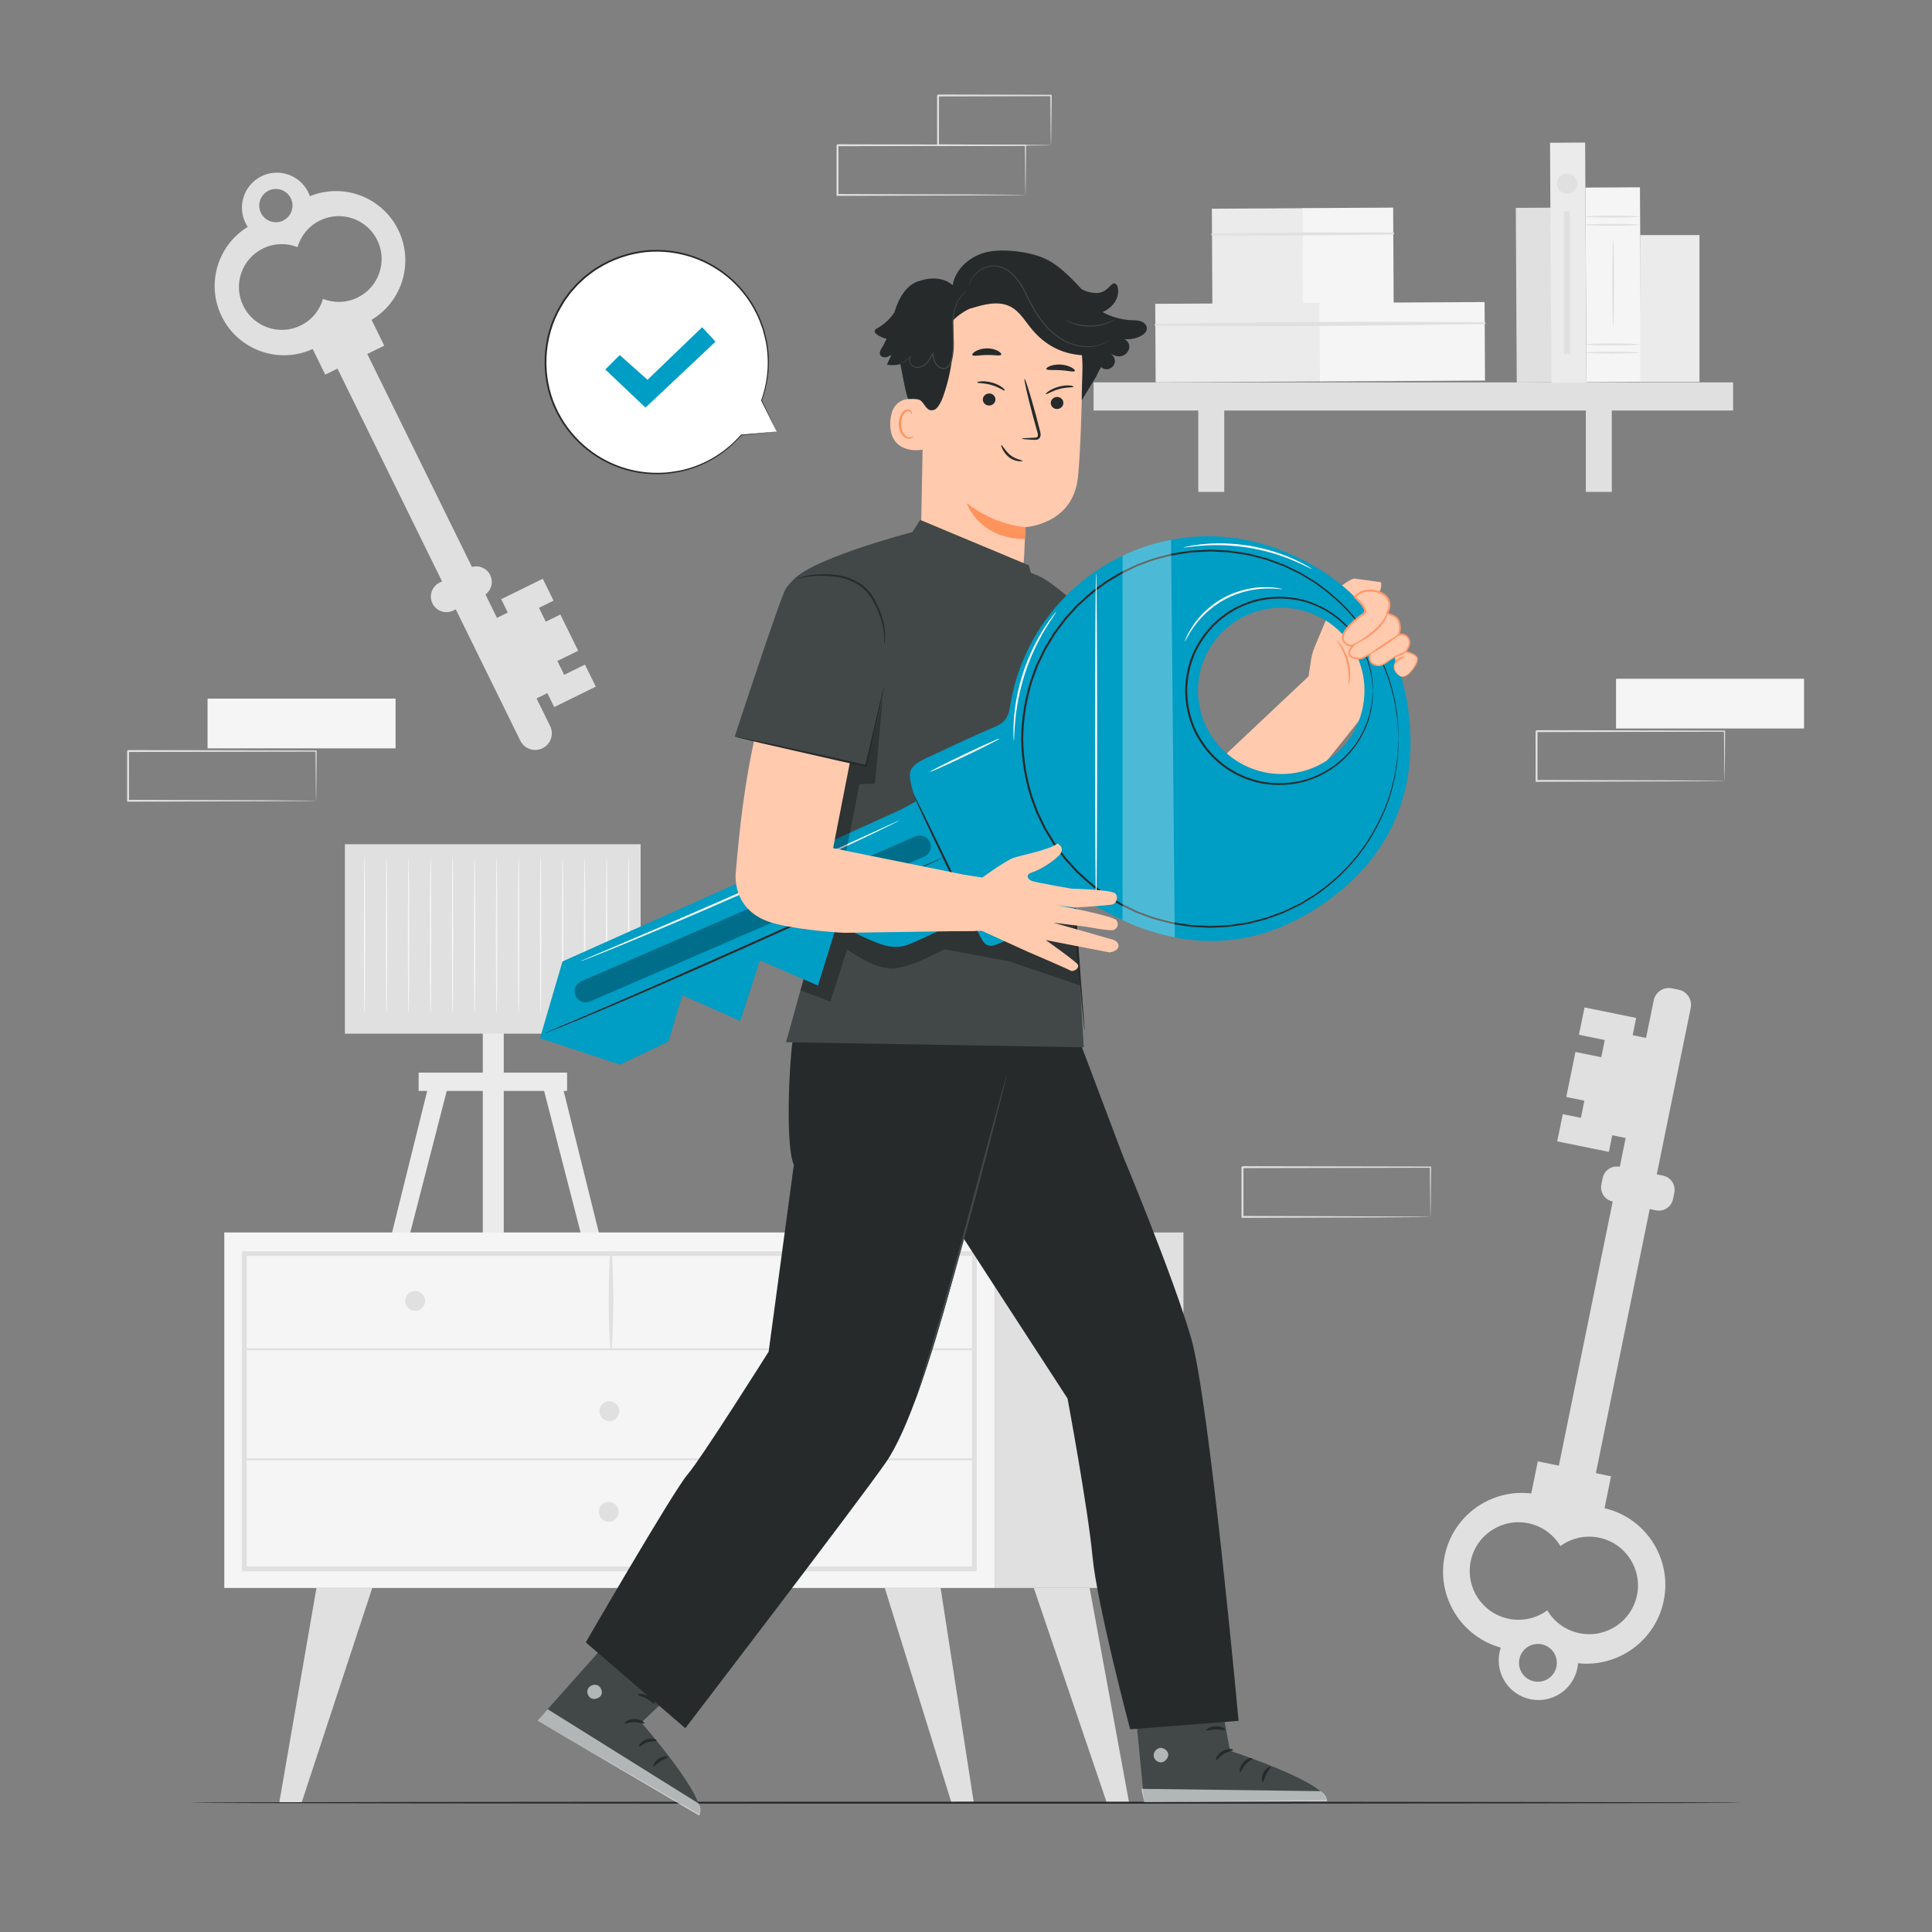 <svg width="500" height="500" viewBox="0 0 500 500" fill="none" xmlns="http://www.w3.org/2000/svg">
<rect x="0" y="0" width="500" height="500" fill="#808080" stroke="none"/>
<path d="M92.616 86.646L142.37 187.895C143.417 190.025 142.539 192.6 140.408 193.647C138.278 194.694 135.702 193.816 134.656 191.685L84.903 90.436C83.856 88.306 84.734 85.731 86.865 84.684C88.994 83.637 91.57 84.515 92.616 86.646Z" fill="#E0E0E0"/>
<path d="M127.792 160.303L138.039 181.156L143.253 178.594L133.006 157.741L127.792 160.303Z" fill="#E0E0E0"/>
<path d="M126.863 148.83C127.844 150.827 127.021 153.241 125.024 154.223L117.315 158.011C115.318 158.992 112.904 158.169 111.922 156.172C110.941 154.175 111.764 151.761 113.761 150.78L121.47 146.992C123.467 146.01 125.882 146.834 126.863 148.83Z" fill="#E0E0E0"/>
<path d="M143.428 182.988L154.191 177.699L151.389 171.996L146.007 174.64L144.248 171.06L149.629 168.415L145.018 159.032L141.242 160.888L139.482 157.307L143.259 155.452L140.473 149.781L129.709 155.071L143.428 182.988Z" fill="#E0E0E0"/>
<path d="M79.844 88.141L84.174 96.953L99.446 89.449L95.116 80.637L79.844 88.141Z" fill="#E0E0E0"/>
<path d="M63.54 57.718C63.712 58.068 63.906 58.401 64.116 58.718C56.303 63.497 53.275 73.529 57.394 81.912C61.762 90.8 72.508 94.465 81.397 90.097L94.872 83.475C103.76 79.107 107.425 68.361 103.057 59.472C98.875 50.961 88.845 47.245 80.197 50.779C80.076 50.43 79.935 50.083 79.767 49.743C77.565 45.262 72.147 43.414 67.666 45.616C63.185 47.819 61.338 53.237 63.54 57.718ZM82.777 57.075C88.277 54.372 94.927 56.64 97.629 62.14C100.332 67.64 98.064 74.29 92.564 76.992C89.642 78.428 86.396 78.461 83.59 77.352C82.753 80.251 80.744 82.801 77.822 84.236C72.322 86.939 65.672 84.671 62.97 79.171C60.267 73.671 62.535 67.021 68.035 64.319C70.957 62.883 74.203 62.85 77.009 63.959C77.846 61.06 79.856 58.511 82.777 57.075ZM75.257 51.309C76.305 53.441 75.426 56.02 73.293 57.068C71.161 58.116 68.582 57.237 67.534 55.104C66.486 52.971 67.365 50.393 69.498 49.345C71.631 48.298 74.209 49.177 75.257 51.309Z" fill="#E0E0E0"/>
<path d="M401.992 386.36L427.98 258.895C428.421 256.732 430.532 255.336 432.694 255.777L434.44 256.133C436.603 256.574 437.999 258.685 437.558 260.847L411.57 388.312C411.129 390.475 409.018 391.871 406.855 391.43L405.109 391.074C402.946 390.633 401.551 388.523 401.992 386.36Z" fill="#E0E0E0"/>
<path d="M421.736 294.72L427.016 268.828L420.542 267.508L415.262 293.4L421.736 294.72Z" fill="#E0E0E0"/>
<path d="M414.428 306.527L414.762 304.89C415.175 302.863 417.154 301.554 419.182 301.967L430.391 304.252C432.419 304.665 433.727 306.644 433.314 308.672L432.98 310.309C432.567 312.337 430.588 313.645 428.56 313.232L417.351 310.947C415.324 310.533 414.015 308.554 414.428 306.527Z" fill="#E0E0E0"/>
<path d="M423.44 263.444L410.076 260.719L408.632 267.8L415.314 269.162L414.408 273.608L407.726 272.246L405.35 283.897L410.039 284.853L409.133 289.299L404.444 288.343L403.008 295.383L416.373 298.108L423.44 263.444Z" fill="#E0E0E0"/>
<path d="M414.708 393.003L416.939 382.062L397.977 378.196L395.746 389.136L414.708 393.003Z" fill="#E0E0E0"/>
<path d="M408.22 431.742C408.309 431.307 408.365 430.873 408.397 430.442C418.752 431.575 428.453 424.651 430.575 414.243C432.825 403.206 425.702 392.435 414.666 390.185L397.934 386.774C386.897 384.524 376.126 391.647 373.876 402.683C371.721 413.251 378.164 423.57 388.404 426.403C388.27 426.802 388.156 427.212 388.07 427.634C386.936 433.198 390.527 438.629 396.091 439.763C401.655 440.897 407.086 437.306 408.22 431.742ZM390.46 418.942C383.631 417.55 379.223 410.885 380.616 404.055C382.008 397.226 388.673 392.818 395.503 394.211C399.131 394.951 402.075 397.178 403.83 400.128C406.599 398.101 410.181 397.204 413.808 397.943C420.637 399.335 425.045 406 423.652 412.83C422.26 419.659 415.595 424.067 408.765 422.674C405.137 421.934 402.193 419.707 400.438 416.757C397.669 418.785 394.087 419.682 390.46 418.942ZM393.218 429.361C393.758 426.713 396.342 425.004 398.99 425.544C401.638 426.084 403.347 428.668 402.807 431.316C402.267 433.964 399.683 435.673 397.035 435.133C394.387 434.593 392.678 432.009 393.218 429.361Z" fill="#E0E0E0"/>
<path d="M401.371 53.748L392.291 53.797L392.535 98.977L401.615 98.928L401.371 53.748Z" fill="#E0E0E0"/>
<path d="M337.14 53.891L313.627 54.016L313.759 78.958L337.272 78.833L337.14 53.891Z" fill="#EBEBEB"/>
<path d="M360.546 53.732L337.033 53.859L337.168 78.801L360.681 78.674L360.546 53.732Z" fill="#F5F5F5"/>
<path d="M313.661 60.889C329.287 61.018 344.951 60.927 360.575 60.673C360.896 60.668 360.894 60.175 360.572 60.174C344.946 60.088 329.282 60.164 313.659 60.461C313.383 60.466 313.385 60.886 313.661 60.889Z" fill="#E0E0E0"/>
<path d="M341.692 78.394L298.973 78.625L299.082 98.951L341.801 98.72L341.692 78.394Z" fill="#EBEBEB"/>
<path d="M384.209 78.168L341.49 78.398L341.6 98.724L384.319 98.494L384.209 78.168Z" fill="#F5F5F5"/>
<path d="M298.995 84.288C327.374 84.609 355.853 84.321 384.23 83.867C384.552 83.861 384.549 83.369 384.227 83.367C355.846 83.217 327.366 83.234 298.992 83.859C298.717 83.866 298.719 84.285 298.995 84.288Z" fill="#E0E0E0"/>
<path d="M448.526 98.961H283.02V106.243H448.526V98.961Z" fill="#E0E0E0"/>
<path d="M316.836 102.461H310.117V127.308H316.836V102.461Z" fill="#E0E0E0"/>
<path d="M417.131 102.461H410.412V127.308H417.131V102.461Z" fill="#E0E0E0"/>
<path d="M410.23 36.896L401.15 36.945L401.486 99.083L410.566 99.034L410.23 36.896Z" fill="#EBEBEB"/>
<path d="M424.419 48.471L410.311 48.547L410.582 98.903L424.69 98.827L424.419 48.471Z" fill="#F5F5F5"/>
<path d="M424.316 58.181C424.316 58.316 421.157 58.425 417.262 58.425C413.365 58.425 410.207 58.316 410.207 58.181C410.207 58.047 413.365 57.938 417.262 57.938C421.158 57.938 424.316 58.047 424.316 58.181Z" fill="#E0E0E0"/>
<path d="M424.316 56.064C424.316 56.199 421.157 56.308 417.262 56.308C413.365 56.308 410.207 56.199 410.207 56.064C410.207 55.929 413.365 55.82 417.262 55.82C421.158 55.82 424.316 55.929 424.316 56.064Z" fill="#E0E0E0"/>
<path d="M424.316 91.26C424.316 91.395 421.157 91.504 417.262 91.504C413.365 91.504 410.207 91.395 410.207 91.26C410.207 91.125 413.365 91.016 417.262 91.016C421.158 91.016 424.316 91.125 424.316 91.26Z" fill="#E0E0E0"/>
<path d="M424.316 89.142C424.316 89.277 421.157 89.386 417.262 89.386C413.365 89.386 410.207 89.277 410.207 89.142C410.207 89.007 413.365 88.898 417.262 88.898C421.158 88.897 424.316 89.007 424.316 89.142Z" fill="#E0E0E0"/>
<path d="M417.488 84.529C417.353 84.529 417.244 79.449 417.244 73.183C417.244 66.915 417.353 61.836 417.488 61.836C417.623 61.836 417.733 66.915 417.733 73.183C417.733 79.449 417.623 84.529 417.488 84.529Z" fill="#E0E0E0"/>
<path d="M439.826 60.844H424.469V98.852H439.826V60.844Z" fill="#EBEBEB"/>
<path d="M408.159 47.524C408.159 48.965 406.991 50.134 405.549 50.134C404.108 50.134 402.939 48.966 402.939 47.524C402.939 46.083 404.107 44.914 405.549 44.914C406.991 44.914 408.159 46.083 408.159 47.524Z" fill="#E0E0E0"/>
<path d="M406.357 54.703H404.744V91.668H406.357V54.703Z" fill="#E0E0E0"/>
<path d="M111.549 278.352L100.047 324.687H104.706L116.645 278.352H111.549Z" fill="#EBEBEB"/>
<path d="M144.887 278.352L156.389 324.687H151.73L139.791 278.352H144.887Z" fill="#EBEBEB"/>
<path d="M130.372 265.75H124.949V324.684H130.372V265.75Z" fill="#EBEBEB"/>
<path d="M165.796 218.484H89.266V267.515H165.796V218.484Z" fill="#E0E0E0"/>
<path d="M146.758 277.594H108.346V282.329H146.758V277.594Z" fill="#EBEBEB"/>
<path d="M94.351 261.117C94.369 261.117 94.387 261.399 94.403 262.014H94.298C94.219 259.616 94.162 251.672 94.162 242.257C94.183 236.575 94.203 231.435 94.217 227.651C94.242 225.821 94.262 224.321 94.277 223.225C94.291 222.736 94.303 222.338 94.312 222.021C94.324 221.746 94.337 221.602 94.35 221.602C94.363 221.602 94.376 221.746 94.388 222.021C94.397 222.338 94.409 222.736 94.423 223.225C94.438 224.322 94.458 225.821 94.483 227.651C94.497 231.435 94.517 236.576 94.538 242.257C94.538 251.671 94.482 259.616 94.403 262.014H94.298C94.317 261.399 94.333 261.117 94.351 261.117Z" fill="#F5F5F5"/>
<path d="M100.046 261.117C100.064 261.117 100.082 261.399 100.098 262.014H99.993C99.914 259.616 99.857 251.672 99.857 242.257C99.878 236.575 99.898 231.435 99.912 227.651C99.937 225.821 99.957 224.321 99.972 223.225C99.986 222.736 99.998 222.338 100.007 222.021C100.019 221.746 100.032 221.602 100.045 221.602C100.058 221.602 100.071 221.746 100.083 222.021C100.092 222.338 100.104 222.736 100.118 223.225C100.133 224.322 100.153 225.821 100.178 227.651C100.192 231.435 100.212 236.576 100.233 242.257C100.233 251.671 100.177 259.616 100.098 262.014H99.993C100.012 261.399 100.028 261.117 100.046 261.117Z" fill="#F5F5F5"/>
<path d="M105.742 261.117C105.76 261.117 105.778 261.399 105.794 262.014H105.689C105.61 259.616 105.553 251.672 105.553 242.257C105.574 236.575 105.594 231.435 105.608 227.651C105.633 225.821 105.653 224.321 105.668 223.225C105.682 222.736 105.694 222.338 105.703 222.021C105.715 221.746 105.728 221.602 105.741 221.602C105.754 221.602 105.767 221.746 105.779 222.021C105.788 222.338 105.8 222.736 105.814 223.225C105.829 224.322 105.849 225.821 105.874 227.651C105.888 231.435 105.908 236.576 105.929 242.257C105.929 251.671 105.872 259.616 105.794 262.014H105.689C105.707 261.399 105.724 261.117 105.742 261.117Z" fill="#F5F5F5"/>
<path d="M111.439 261.117C111.457 261.117 111.475 261.399 111.491 262.014H111.386C111.307 259.616 111.25 251.672 111.25 242.257C111.272 236.575 111.291 231.435 111.305 227.651C111.33 225.821 111.35 224.321 111.365 223.225C111.379 222.736 111.391 222.338 111.4 222.021C111.412 221.746 111.425 221.602 111.438 221.602C111.451 221.602 111.464 221.746 111.476 222.021C111.485 222.338 111.497 222.736 111.511 223.225C111.526 224.322 111.546 225.821 111.571 227.651C111.585 231.435 111.605 236.576 111.626 242.257C111.626 251.671 111.569 259.616 111.491 262.014H111.386C111.404 261.399 111.421 261.117 111.439 261.117Z" fill="#F5F5F5"/>
<path d="M117.134 261.117C117.152 261.117 117.17 261.399 117.186 262.014H117.081C117.002 259.616 116.945 251.672 116.945 242.257C116.966 236.575 116.986 231.435 117 227.651C117.025 225.821 117.045 224.321 117.06 223.225C117.074 222.736 117.086 222.338 117.095 222.021C117.107 221.746 117.12 221.602 117.133 221.602C117.146 221.602 117.159 221.746 117.171 222.021C117.18 222.338 117.192 222.736 117.206 223.225C117.221 224.322 117.241 225.821 117.266 227.651C117.28 231.435 117.3 236.576 117.321 242.257C117.321 251.671 117.264 259.616 117.186 262.014H117.081C117.099 261.399 117.116 261.117 117.134 261.117Z" fill="#F5F5F5"/>
<path d="M122.832 261.117C122.85 261.117 122.868 261.399 122.884 262.014H122.779C122.7 259.616 122.643 251.672 122.643 242.257C122.664 236.575 122.684 231.435 122.698 227.651C122.723 225.821 122.743 224.321 122.758 223.225C122.772 222.736 122.784 222.338 122.793 222.021C122.805 221.746 122.818 221.602 122.831 221.602C122.844 221.602 122.857 221.746 122.869 222.021C122.878 222.338 122.89 222.736 122.904 223.225C122.919 224.322 122.939 225.821 122.964 227.651C122.978 231.435 122.998 236.576 123.019 242.257C123.019 251.671 122.962 259.616 122.883 262.014H122.779C122.797 261.399 122.814 261.117 122.832 261.117Z" fill="#F5F5F5"/>
<path d="M128.527 261.117C128.545 261.117 128.563 261.399 128.579 262.014H128.474C128.395 259.616 128.338 251.672 128.338 242.257C128.359 236.575 128.379 231.435 128.393 227.651C128.418 225.821 128.438 224.321 128.453 223.225C128.467 222.736 128.479 222.338 128.488 222.021C128.5 221.746 128.513 221.602 128.526 221.602C128.539 221.602 128.552 221.746 128.564 222.021C128.573 222.338 128.585 222.736 128.599 223.225C128.614 224.322 128.634 225.821 128.659 227.651C128.673 231.435 128.693 236.576 128.714 242.257C128.714 251.671 128.657 259.616 128.578 262.014H128.473C128.491 261.399 128.508 261.117 128.527 261.117Z" fill="#F5F5F5"/>
<path d="M134.222 261.117C134.24 261.117 134.258 261.399 134.274 262.014H134.169C134.09 259.616 134.033 251.672 134.033 242.257C134.054 236.575 134.074 231.435 134.088 227.651C134.113 225.821 134.133 224.321 134.148 223.225C134.162 222.736 134.174 222.338 134.183 222.021C134.195 221.746 134.208 221.602 134.221 221.602C134.234 221.602 134.247 221.746 134.259 222.021C134.268 222.338 134.28 222.736 134.294 223.225C134.309 224.322 134.329 225.821 134.354 227.651C134.368 231.435 134.388 236.576 134.409 242.257C134.409 251.671 134.351 259.616 134.273 262.014H134.168C134.186 261.399 134.203 261.117 134.222 261.117Z" fill="#F5F5F5"/>
<path d="M139.918 261.117C139.936 261.117 139.954 261.399 139.97 262.014H139.865C139.786 259.616 139.729 251.672 139.729 242.257C139.75 236.575 139.77 231.435 139.784 227.651C139.809 225.821 139.829 224.321 139.844 223.225C139.858 222.736 139.87 222.338 139.879 222.021C139.891 221.746 139.904 221.602 139.917 221.602C139.93 221.602 139.943 221.746 139.955 222.021C139.964 222.338 139.976 222.736 139.99 223.225C140.005 224.322 140.025 225.821 140.05 227.651C140.064 231.435 140.084 236.576 140.105 242.257C140.105 251.671 140.048 259.616 139.97 262.014H139.865C139.884 261.399 139.9 261.117 139.918 261.117Z" fill="#F5F5F5"/>
<path d="M145.613 261.117C145.631 261.117 145.649 261.399 145.665 262.014H145.56C145.481 259.616 145.424 251.672 145.424 242.257C145.446 236.575 145.465 231.435 145.479 227.651C145.504 225.821 145.524 224.321 145.539 223.225C145.553 222.736 145.565 222.338 145.574 222.021C145.586 221.746 145.599 221.602 145.612 221.602C145.625 221.602 145.638 221.746 145.65 222.021C145.659 222.338 145.671 222.736 145.685 223.225C145.7 224.322 145.72 225.821 145.745 227.651C145.759 231.435 145.779 236.576 145.8 242.257C145.8 251.671 145.743 259.616 145.665 262.014H145.56C145.579 261.399 145.595 261.117 145.613 261.117Z" fill="#F5F5F5"/>
<path d="M151.31 261.117C151.328 261.117 151.346 261.399 151.362 262.014H151.257C151.178 259.616 151.121 251.672 151.121 242.257C151.142 236.575 151.162 231.435 151.176 227.651C151.201 225.821 151.221 224.321 151.236 223.225C151.25 222.736 151.262 222.338 151.271 222.021C151.283 221.746 151.296 221.602 151.309 221.602C151.322 221.602 151.335 221.746 151.347 222.021C151.356 222.338 151.368 222.736 151.382 223.225C151.397 224.322 151.417 225.821 151.442 227.651C151.456 231.435 151.476 236.576 151.497 242.257C151.497 251.671 151.44 259.616 151.362 262.014H151.257C151.275 261.399 151.292 261.117 151.31 261.117Z" fill="#F5F5F5"/>
<path d="M157.005 261.117C157.023 261.117 157.041 261.399 157.057 262.014H156.952C156.873 259.616 156.816 251.672 156.816 242.257C156.837 236.575 156.857 231.435 156.871 227.651C156.896 225.821 156.916 224.321 156.931 223.225C156.945 222.736 156.957 222.338 156.966 222.021C156.978 221.746 156.991 221.602 157.004 221.602C157.017 221.602 157.03 221.746 157.042 222.021C157.051 222.338 157.063 222.736 157.077 223.225C157.092 224.322 157.112 225.821 157.137 227.651C157.151 231.435 157.171 236.576 157.192 242.257C157.192 251.671 157.135 259.616 157.056 262.014H156.952C156.97 261.399 156.987 261.117 157.005 261.117Z" fill="#F5F5F5"/>
<path d="M162.701 261.117C162.719 261.117 162.737 261.399 162.753 262.014H162.648C162.569 259.616 162.512 251.672 162.512 242.257C162.533 236.575 162.553 231.435 162.567 227.651C162.592 225.821 162.612 224.321 162.627 223.225C162.641 222.736 162.653 222.338 162.662 222.021C162.674 221.746 162.687 221.602 162.7 221.602C162.713 221.602 162.726 221.746 162.738 222.021C162.747 222.338 162.759 222.736 162.773 223.225C162.788 224.322 162.808 225.821 162.833 227.651C162.847 231.435 162.867 236.576 162.888 242.257C162.888 251.671 162.831 259.616 162.752 262.014H162.648C162.666 261.399 162.683 261.117 162.701 261.117Z" fill="#F5F5F5"/>
<path d="M257.541 318.961H58.045V410.966H257.541V318.961Z" fill="#F5F5F5"/>
<path d="M252.793 406.633H62.611V323.805H252.792V406.633H252.793ZM63.852 405.392H251.552V325.046H63.852V405.392Z" fill="#E0E0E0"/>
<path d="M306.277 318.961H257.541V410.966H306.277V318.961Z" fill="#E0E0E0"/>
<path d="M63.232 349.438C84.604 349.438 105.976 349.438 127.348 349.438C161.115 349.438 194.881 349.438 228.648 349.438C236.489 349.438 244.331 349.438 252.173 349.438C252.495 349.438 252.496 348.938 252.173 348.938C230.801 348.938 209.43 348.938 188.058 348.938C154.291 348.938 120.525 348.938 86.758 348.938C78.916 348.938 71.075 348.938 63.233 348.938C62.91 348.939 62.909 349.438 63.232 349.438Z" fill="#E0E0E0"/>
<path d="M158.32 349.183C158.886 341.016 158.825 332.366 158.384 324.191C158.366 323.864 157.893 323.863 157.875 324.191C157.434 332.366 157.373 341.015 157.94 349.183C157.958 349.427 158.303 349.427 158.32 349.183Z" fill="#E0E0E0"/>
<path d="M209.175 336.691C209.175 338.113 208.023 339.265 206.601 339.265C205.179 339.265 204.027 338.112 204.027 336.691C204.027 335.27 205.179 334.117 206.601 334.117C208.022 334.117 209.175 335.27 209.175 336.691Z" fill="#E0E0E0"/>
<path d="M110.019 336.691C110.019 338.113 108.867 339.265 107.445 339.265C106.023 339.265 104.871 338.112 104.871 336.691C104.871 335.27 106.023 334.117 107.445 334.117C108.867 334.117 110.019 335.27 110.019 336.691Z" fill="#E0E0E0"/>
<path d="M160.275 365.215C160.275 366.637 159.123 367.789 157.701 367.789C156.279 367.789 155.127 366.637 155.127 365.215C155.127 363.793 156.279 362.641 157.701 362.641C159.123 362.641 160.275 363.793 160.275 365.215Z" fill="#E0E0E0"/>
<path d="M81.896 410.969L72.273 466.533H78.051L96.339 410.969H81.896Z" fill="#E0E0E0"/>
<path d="M243.426 410.969L252.015 466.533H246.238L228.982 410.969H243.426Z" fill="#E0E0E0"/>
<path d="M281.993 410.969L292.207 466.533H286.429L267.549 410.969H281.993Z" fill="#E0E0E0"/>
<path d="M160.103 391.254C160.103 392.675 158.951 393.828 157.529 393.828C156.107 393.828 154.955 392.676 154.955 391.254C154.955 389.832 156.107 388.68 157.529 388.68C158.951 388.68 160.103 389.832 160.103 391.254Z" fill="#E0E0E0"/>
<path d="M63.232 377.923C84.604 377.923 105.976 377.923 127.348 377.923C161.115 377.923 194.881 377.923 228.648 377.923C236.489 377.923 244.331 377.923 252.173 377.923C252.495 377.923 252.496 377.422 252.173 377.422C230.801 377.422 209.43 377.422 188.058 377.422C154.291 377.422 120.525 377.422 86.758 377.422C78.916 377.422 71.075 377.422 63.233 377.422C62.91 377.422 62.909 377.923 63.232 377.923Z" fill="#E0E0E0"/>
<path d="M466.885 175.664H418.232V188.535H466.885V175.664Z" fill="#F5F5F5"/>
<path d="M446.311 202.088C446.306 202.083 446.301 202.004 446.296 201.854C446.292 201.682 446.287 201.465 446.28 201.194C446.271 200.588 446.259 199.744 446.244 198.661C446.224 196.439 446.196 193.245 446.161 189.217L446.312 189.368C435.203 189.39 417.536 189.425 397.662 189.465C397.772 189.355 397.412 189.712 397.907 189.217V189.22V189.227V189.24V189.266V189.318V189.422V189.629V190.043V190.868C397.907 191.417 397.907 191.964 397.907 192.51C397.907 193.601 397.906 194.684 397.906 195.758C397.905 197.906 397.903 200.019 397.902 202.089L397.66 201.847C411.514 201.891 423.637 201.93 432.331 201.957C436.662 201.986 440.137 202.01 442.565 202.026C443.746 202.04 444.67 202.05 445.332 202.058C445.63 202.065 445.868 202.07 446.056 202.074C446.219 202.077 446.305 202.082 446.311 202.088C446.316 202.093 446.24 202.098 446.086 202.104C445.906 202.108 445.678 202.113 445.392 202.119C444.743 202.127 443.836 202.137 442.677 202.151C440.263 202.167 436.806 202.191 432.499 202.22C423.762 202.248 411.58 202.286 397.659 202.33L397.417 202.331V202.088C397.416 200.018 397.414 197.905 397.413 195.757C397.413 194.683 397.412 193.6 397.412 192.509C397.412 191.964 397.412 191.416 397.412 190.867V190.042V189.628V189.421V189.317V189.265V189.239V189.226V189.219V189.216C397.908 188.72 397.551 189.079 397.663 188.968C417.537 189.008 435.204 189.043 446.313 189.065H446.465L446.464 189.216C446.428 193.282 446.4 196.506 446.381 198.75C446.365 199.818 446.353 200.652 446.344 201.249C446.338 201.509 446.332 201.717 446.328 201.883C446.321 202.024 446.316 202.093 446.311 202.088Z" fill="#E0E0E0"/>
<path d="M370.206 314.931C370.201 314.926 370.196 314.847 370.191 314.697C370.187 314.525 370.182 314.308 370.175 314.037C370.166 313.431 370.154 312.587 370.139 311.504C370.119 309.282 370.091 306.088 370.056 302.06L370.207 302.211C359.098 302.233 341.431 302.268 321.557 302.308C321.667 302.198 321.307 302.555 321.802 302.061V302.064V302.071V302.084V302.11V302.162V302.266V302.473V302.887V303.712C321.802 304.261 321.802 304.808 321.802 305.354C321.802 306.445 321.801 307.528 321.801 308.602C321.8 310.75 321.798 312.863 321.797 314.933L321.555 314.691C335.409 314.735 347.532 314.774 356.226 314.801C360.557 314.83 364.032 314.854 366.46 314.87C367.641 314.884 368.565 314.894 369.227 314.902C369.525 314.909 369.763 314.914 369.951 314.918C370.114 314.92 370.201 314.925 370.206 314.931C370.211 314.936 370.135 314.941 369.981 314.947C369.801 314.951 369.573 314.956 369.287 314.963C368.638 314.971 367.73 314.981 366.572 314.995C364.158 315.011 360.701 315.035 356.394 315.064C347.657 315.092 335.475 315.13 321.554 315.174L321.312 315.175V314.932C321.311 312.862 321.309 310.749 321.308 308.601C321.308 307.527 321.307 306.444 321.307 305.353C321.307 304.808 321.307 304.26 321.307 303.711V302.886V302.472V302.265V302.161V302.109V302.083V302.07V302.063V302.06C321.803 301.564 321.446 301.922 321.558 301.812C341.432 301.852 359.099 301.887 370.208 301.909H370.36L370.359 302.06C370.323 306.126 370.295 309.35 370.276 311.594C370.26 312.662 370.248 313.496 370.239 314.093C370.233 314.353 370.227 314.561 370.223 314.727C370.216 314.867 370.211 314.936 370.206 314.931Z" fill="#E0E0E0"/>
<path d="M102.372 180.805H53.719V193.676H102.372V180.805Z" fill="#F5F5F5"/>
<path d="M81.799 207.236C81.794 207.231 81.789 207.152 81.784 207.002C81.78 206.83 81.775 206.613 81.768 206.342C81.759 205.736 81.747 204.892 81.731 203.809C81.711 201.587 81.683 198.393 81.648 194.365L81.799 194.516C70.69 194.538 53.023 194.574 33.149 194.613C33.259 194.503 32.899 194.86 33.394 194.366V194.369V194.376V194.389V194.415V194.467V194.571V194.778V195.192V196.017C33.394 196.566 33.394 197.113 33.394 197.659C33.394 198.75 33.393 199.833 33.393 200.907C33.392 203.055 33.39 205.168 33.389 207.238L33.147 206.996C47.001 207.04 59.124 207.078 67.818 207.106C72.149 207.135 75.624 207.159 78.052 207.175C79.233 207.189 80.157 207.199 80.819 207.207C81.117 207.214 81.355 207.219 81.543 207.223C81.707 207.226 81.794 207.231 81.799 207.236C81.804 207.241 81.728 207.246 81.574 207.252C81.394 207.256 81.166 207.261 80.88 207.268C80.231 207.276 79.324 207.286 78.165 207.3C75.751 207.316 72.294 207.34 67.987 207.369C59.25 207.397 47.068 207.435 33.147 207.479L32.905 207.48V207.237C32.904 205.167 32.902 203.054 32.901 200.906C32.901 199.832 32.9 198.749 32.9 197.658C32.9 197.113 32.9 196.565 32.9 196.016V195.191V194.777V194.57V194.466V194.414V194.388V194.375V194.368V194.365C33.396 193.869 33.039 194.228 33.151 194.117C53.025 194.157 70.692 194.192 81.801 194.214H81.953L81.952 194.365C81.916 198.431 81.888 201.655 81.869 203.898C81.853 204.966 81.841 205.8 81.832 206.397C81.826 206.657 81.82 206.865 81.816 207.031C81.809 207.172 81.804 207.241 81.799 207.236Z" fill="#E0E0E0"/>
<path d="M265.399 50.455C265.394 50.45 265.389 50.371 265.384 50.221C265.38 50.049 265.375 49.832 265.368 49.561C265.359 48.955 265.347 48.111 265.331 47.028C265.311 44.806 265.283 41.612 265.248 37.584L265.399 37.735C254.29 37.757 236.623 37.792 216.749 37.832C216.859 37.722 216.499 38.079 216.994 37.584V37.587V37.594V37.607V37.633V37.685V37.789V37.996V38.41V39.235C216.994 39.784 216.994 40.332 216.994 40.877C216.994 41.968 216.993 43.051 216.993 44.125C216.992 46.273 216.99 48.386 216.989 50.456L216.747 50.214C230.601 50.258 242.724 50.297 251.418 50.324C255.749 50.353 259.224 50.377 261.652 50.393C262.833 50.407 263.757 50.417 264.419 50.425C264.717 50.431 264.955 50.437 265.143 50.441C265.307 50.444 265.394 50.449 265.399 50.455C265.404 50.46 265.328 50.466 265.174 50.471C264.994 50.475 264.766 50.48 264.48 50.487C263.831 50.495 262.924 50.505 261.765 50.519C259.351 50.535 255.894 50.559 251.587 50.588C242.85 50.616 230.668 50.654 216.747 50.698L216.505 50.699V50.456C216.504 48.386 216.502 46.273 216.501 44.125C216.501 43.051 216.5 41.968 216.5 40.877C216.5 40.332 216.5 39.784 216.5 39.235V38.41V37.996V37.789V37.685V37.633V37.607V37.594V37.587V37.584C216.996 37.088 216.639 37.446 216.751 37.336C236.625 37.376 254.292 37.411 265.401 37.433H265.553L265.552 37.584C265.516 41.65 265.488 44.875 265.469 47.118C265.453 48.186 265.441 49.02 265.432 49.617C265.425 49.877 265.42 50.085 265.416 50.251C265.409 50.391 265.404 50.46 265.399 50.455Z" fill="#E0E0E0"/>
<path d="M271.996 37.581C271.99 37.575 271.984 37.492 271.977 37.336C271.972 37.151 271.965 36.927 271.958 36.654C271.947 36.021 271.932 35.16 271.914 34.073C271.891 31.816 271.858 28.629 271.818 24.71L271.996 24.888C264.423 24.906 254.121 24.931 242.766 24.958C242.543 25.179 243.065 24.656 243.012 24.711V24.714V24.721V24.734V24.761V24.814V24.92V25.132V25.554V26.395C243.012 26.954 243.012 27.511 243.011 28.064C243.01 29.17 243.01 30.263 243.009 31.34C243.006 33.493 243.003 35.581 243 37.581L242.764 37.345C251.203 37.39 258.468 37.429 263.675 37.457C266.243 37.485 268.301 37.506 269.766 37.522C270.45 37.534 270.995 37.544 271.409 37.552C271.785 37.561 271.986 37.571 271.996 37.581C272.006 37.591 271.824 37.6 271.465 37.61C271.064 37.617 270.535 37.627 269.871 37.64C268.419 37.656 266.379 37.678 263.834 37.705C258.587 37.733 251.267 37.772 242.764 37.817L242.528 37.818V37.581C242.525 35.581 242.522 33.493 242.519 31.34C242.518 30.263 242.518 29.17 242.517 28.064C242.517 27.511 242.517 26.954 242.516 26.395V25.554V25.132V24.919V24.813V24.76V24.733V24.72V24.713V24.71C242.462 24.762 242.986 24.239 242.766 24.461C254.121 24.488 264.423 24.513 271.996 24.531H272.176L272.174 24.709C272.134 28.674 272.101 31.898 272.078 34.181C272.059 35.251 272.044 36.098 272.034 36.722C272.02 37.298 272.008 37.593 271.996 37.581Z" fill="#E0E0E0"/>
<path d="M450.923 466.533C450.923 466.677 360.96 466.793 250.01 466.793C139.022 466.793 49.078 466.677 49.078 466.533C49.078 466.389 139.022 466.273 250.01 466.273C360.959 466.272 450.923 466.389 450.923 466.533Z" fill="#262A2A"/>
<path d="M201.035 111.704L197.079 103.645C198.857 98.8 199.361 93.42 198.258 87.991C195.087 72.38 179.862 62.295 164.251 65.466C148.64 68.637 138.555 83.862 141.725 99.473C144.896 115.084 160.121 125.169 175.733 121.998C182.251 120.674 187.801 117.244 191.829 112.565L191.822 112.58L201.035 111.704Z" fill="white"/>
<path d="M201.036 111.702C201.036 111.702 200.851 111.73 200.463 111.773C200.053 111.817 199.473 111.88 198.718 111.962C197.138 112.127 194.83 112.367 191.833 112.679C191.778 112.685 191.729 112.645 191.723 112.59C191.721 112.571 191.725 112.551 191.733 112.535L191.74 112.52L191.907 112.63C189.498 115.447 185.726 118.753 180.312 120.832C178.967 121.353 177.525 121.784 176.005 122.108C174.473 122.357 172.888 122.675 171.224 122.695C167.913 122.849 164.353 122.438 160.833 121.268C157.316 120.105 153.847 118.186 150.81 115.514C147.772 112.851 145.174 109.43 143.411 105.469C141.623 101.519 140.783 97.01 140.974 92.449C141.173 87.89 142.431 83.24 144.873 79.147L145.796 77.612L146.851 76.174L147.377 75.458L147.964 74.794L149.14 73.476C149.546 73.053 149.994 72.672 150.418 72.27C150.855 71.882 151.255 71.453 151.734 71.122C152.666 70.428 153.554 69.681 154.562 69.12C158.46 66.68 162.831 65.239 167.164 64.8C171.506 64.39 175.784 64.984 179.61 66.343C183.442 67.697 186.822 69.802 189.562 72.314C192.31 74.826 194.416 77.739 195.902 80.713C196.684 82.187 197.199 83.72 197.714 85.189C198.088 86.7 198.515 88.145 198.69 89.581C199.508 95.327 198.466 100.228 197.175 103.68L197.171 103.602C198.434 106.235 199.408 108.265 200.075 109.656C200.391 110.321 200.634 110.832 200.806 111.194C200.965 111.534 201.036 111.702 201.036 111.702C201.036 111.702 200.934 111.517 200.756 111.169C200.572 110.806 200.312 110.293 199.973 109.625C199.288 108.261 198.287 106.27 196.99 103.687C196.978 103.662 196.977 103.633 196.986 103.609C198.232 100.167 199.224 95.303 198.382 89.623C198.201 88.203 197.77 86.776 197.394 85.284C196.877 83.835 196.362 82.322 195.583 80.87C194.102 77.939 192.013 75.072 189.294 72.603C186.583 70.134 183.246 68.069 179.466 66.743C175.694 65.413 171.48 64.837 167.207 65.246C162.941 65.685 158.64 67.108 154.808 69.512C153.817 70.064 152.945 70.801 152.027 71.483C151.555 71.809 151.162 72.232 150.732 72.614C150.316 73.01 149.874 73.384 149.475 73.801L148.318 75.098L147.74 75.751L147.223 76.456L146.185 77.871L145.277 79.382C142.874 83.409 141.635 87.983 141.436 92.468C141.245 96.955 142.065 101.396 143.82 105.286C145.55 109.188 148.102 112.561 151.089 115.192C154.076 117.831 157.49 119.733 160.955 120.891C164.423 122.056 167.935 122.475 171.205 122.337C172.849 122.325 174.416 122.017 175.932 121.779C177.436 121.466 178.864 121.048 180.198 120.54C185.565 118.515 189.328 115.269 191.751 112.497C191.787 112.455 191.85 112.45 191.893 112.486C191.928 112.516 191.937 112.567 191.918 112.607L191.911 112.621L191.811 112.477C194.783 112.221 197.072 112.024 198.639 111.889C199.408 111.826 199.998 111.777 200.416 111.742C200.82 111.712 201.036 111.702 201.036 111.702Z" fill="#262A2A"/>
<path d="M156.65 95.621L160.383 91.888L167.582 98.287L181.715 84.688L185.181 88.421L167.049 105.487L156.65 95.621Z" fill="#009DC4"/>
<path d="M183.358 429.329L165.976 445.805C165.976 445.805 183.143 465.391 180.929 469.448L139.098 445.305L164.994 416.203L183.358 429.329Z" fill="#424848"/>
<g opacity="0.6">
<path d="M154.443 436.09C153.516 435.809 152.41 436.355 152.091 437.27C151.773 438.185 152.318 439.315 153.241 439.612C154.163 439.909 155.511 439.294 155.725 438.349C155.939 437.404 155.226 436.113 154.26 436.046" fill="white"/>
</g>
<g opacity="0.6">
<path d="M139.096 445.309L141.735 442.344L180.74 466.706C180.74 466.706 181.739 468.069 180.963 469.879L139.096 445.309Z" fill="white"/>
</g>
<path d="M166.768 446.012C166.636 446.207 165.58 445.671 164.195 445.696C162.808 445.684 161.759 446.231 161.625 446.037C161.465 445.882 162.513 444.876 164.191 444.875C165.869 444.859 166.926 445.856 166.768 446.012Z" fill="#262A2A"/>
<path d="M169.943 450.483C169.867 450.705 168.789 450.501 167.58 450.92C166.359 451.303 165.614 452.109 165.421 451.975C165.214 451.888 165.81 450.632 167.323 450.14C168.831 449.636 170.058 450.29 169.943 450.483Z" fill="#262A2A"/>
<path d="M169.154 457.143C168.946 457.072 169.295 455.899 170.495 455.128C171.689 454.348 172.902 454.508 172.882 454.727C172.892 454.962 171.917 455.168 170.942 455.816C169.951 456.442 169.365 457.247 169.154 457.143Z" fill="#262A2A"/>
<path d="M169.435 440.968C169.237 441.098 168.494 440.247 167.317 439.614C166.153 438.958 165.037 438.785 165.041 438.548C165.016 438.331 166.338 438.131 167.713 438.895C169.094 439.648 169.632 440.873 169.435 440.968Z" fill="#262A2A"/>
<path d="M172.182 436.76C172.133 436.844 171.266 436.471 170.141 435.463C169.582 434.96 168.971 434.29 168.412 433.458C168.133 433.042 167.867 432.587 167.628 432.095C167.515 431.855 167.369 431.593 167.312 431.225C167.222 430.878 167.429 430.269 167.888 430.105C168.295 429.923 168.751 430.02 169.05 430.198C169.358 430.377 169.564 430.592 169.752 430.787C170.138 431.183 170.47 431.603 170.751 432.024C171.309 432.87 171.661 433.719 171.861 434.45C172.258 435.925 172.113 436.874 172.021 436.87C171.889 436.879 171.82 435.964 171.31 434.632C171.055 433.969 170.675 433.209 170.13 432.455C169.856 432.08 169.541 431.707 169.182 431.354C168.82 430.968 168.454 430.733 168.222 430.856C168.136 430.904 168.112 430.93 168.123 431.114C168.143 431.29 168.247 431.514 168.357 431.751C168.57 432.214 168.806 432.648 169.05 433.049C169.541 433.851 170.071 434.521 170.553 435.052C171.517 436.114 172.253 436.654 172.182 436.76Z" fill="#262A2A"/>
<path d="M171.742 436.886C171.652 436.872 171.705 435.908 172.444 434.569C172.813 433.906 173.368 433.171 174.132 432.502C174.516 432.17 174.951 431.857 175.435 431.586C175.928 431.333 176.56 430.975 177.391 431.373C177.805 431.612 177.943 432.139 177.888 432.481C177.849 432.843 177.727 433.097 177.626 433.364C177.401 433.889 177.098 434.352 176.761 434.744C176.086 435.533 175.274 436.034 174.557 436.31C173.092 436.868 172.109 436.583 172.134 436.505C172.13 436.363 173.069 436.415 174.32 435.78C174.937 435.467 175.621 434.974 176.177 434.263C176.455 433.91 176.702 433.504 176.883 433.056C177.092 432.581 177.149 432.128 176.959 432.071C176.758 431.94 176.206 432.05 175.821 432.292C175.381 432.527 174.978 432.797 174.616 433.083C173.896 433.661 173.339 434.298 172.935 434.877C172.126 436.043 171.87 436.924 171.742 436.886Z" fill="#262A2A"/>
<path d="M314.179 430.742L318.324 453.101C318.324 453.101 343.079 461.196 343.242 465.815L296.132 466.375L292.654 430.742H314.179Z" fill="#424848"/>
<g opacity="0.6">
<path d="M300.027 452.415C299.086 452.646 298.413 453.68 298.605 454.63C298.798 455.58 299.843 456.273 300.788 456.058C301.732 455.843 302.579 454.627 302.281 453.705C301.984 452.783 300.712 452.036 299.846 452.471" fill="white"/>
</g>
<g opacity="0.6">
<path d="M296.133 466.377L295.391 462.953L341.682 463.55C341.682 463.55 343.237 464.213 343.491 466.166L296.133 466.377Z" fill="white"/>
</g>
<path d="M319.114 452.871C319.1 453.107 317.918 453.183 316.739 453.911C315.54 454.608 314.916 455.614 314.702 455.515C314.486 455.463 314.874 454.063 316.317 453.207C317.753 452.338 319.171 452.656 319.114 452.871Z" fill="#262A2A"/>
<path d="M324.122 455.102C324.17 455.332 323.139 455.706 322.312 456.683C321.457 457.635 321.227 458.708 320.993 458.691C320.771 458.722 320.643 457.337 321.694 456.143C322.734 454.94 324.123 454.878 324.122 455.102Z" fill="#262A2A"/>
<path d="M326.84 461.232C326.625 461.277 326.327 460.09 326.966 458.815C327.596 457.535 328.721 457.055 328.815 457.254C328.943 457.451 328.21 458.125 327.701 459.181C327.168 460.223 327.075 461.215 326.84 461.232Z" fill="#262A2A"/>
<path d="M317.153 447.666C317.049 447.878 315.976 447.525 314.641 447.581C313.306 447.61 312.257 448.03 312.14 447.825C312.008 447.651 313.043 446.805 314.616 446.761C316.187 446.705 317.274 447.484 317.153 447.666Z" fill="#262A2A"/>
<path d="M205.443 268.219C204.661 268.747 202.882 295.579 205.443 301.463L198.927 349.808C198.927 349.808 181.45 377.563 177.931 381.602C174.413 385.641 151.592 425.039 151.592 425.039L177.356 447.263C177.356 447.263 222.137 388.756 229.335 378.372C240.629 362.08 253.96 301.006 253.96 301.006L255.696 270.691L205.443 268.219Z" fill="#262A2A"/>
<path d="M240.629 306.897C241.411 308.33 276.277 361.924 276.277 361.924C276.277 361.924 281.567 390.313 282.74 402.834C283.913 415.355 292.485 447.552 292.485 447.552L320.544 445.349C320.544 445.349 312.955 362.453 308.264 346.297C303.573 330.141 290.522 298.923 290.522 298.923L279.509 269.711L247.801 270.305L240.629 306.897Z" fill="#262A2A"/>
<path d="M260.477 278.484C260.494 278.489 260.434 278.787 260.302 279.35C260.154 279.956 259.953 280.776 259.701 281.808C259.146 283.985 258.364 287.054 257.403 290.826C255.441 298.435 252.723 308.946 249.559 320.513C246.391 332.083 243.31 342.498 240.96 349.999C239.784 353.749 238.811 356.777 238.111 358.86C237.77 359.867 237.498 360.666 237.298 361.257C237.107 361.803 236.998 362.087 236.981 362.082C236.964 362.077 237.039 361.782 237.198 361.225C237.375 360.627 237.615 359.818 237.918 358.799C238.567 356.649 239.483 353.618 240.608 349.892C242.867 342.367 245.89 331.942 249.057 320.376C252.172 308.821 254.991 298.361 257.048 290.733C258.076 286.978 258.912 283.924 259.506 281.756C259.798 280.734 260.03 279.923 260.202 279.323C260.365 278.769 260.459 278.48 260.477 278.484Z" fill="#424848"/>
<path d="M346.643 152.005C346.643 152.005 349.589 149.679 350.544 149.752C351.498 149.826 357.427 150.681 357.427 150.681C357.427 150.681 357.806 153.175 356.101 153.997C354.397 154.819 351.875 154.885 351.875 154.885L350.462 155.879L346.643 152.005Z" fill="#FFCAAE"/>
<path d="M269.244 160.202L315.695 196.677L338.655 175.037L339.288 170.829C339.468 169.632 339.796 168.463 340.265 167.348L346.204 153.234L360.094 175.759C360.094 175.759 325.948 220.348 319.965 221.908C312.082 223.964 272.811 197.379 272.811 197.379L269.244 160.202Z" fill="#FFCAAE"/>
<path d="M345.977 165.668C346.045 165.562 348.089 167.645 348.978 171.022C349.904 174.391 349.18 177.217 349.068 177.16C348.9 177.149 349.369 174.391 348.475 171.157C347.626 167.912 345.837 165.761 345.977 165.668Z" fill="#FF9A6C"/>
<path d="M239.177 94.664L238.271 142.266C237.952 150.392 237.522 162.423 250.393 162.341C261.555 161.428 264.789 150.971 265.079 143.388C265.216 139.791 265.338 136.791 265.377 136.423C265.377 136.423 277.586 135.756 278.937 123.75C279.59 117.949 279.961 105.889 280.17 94.976C280.395 83.255 271.567 73.332 259.903 72.166L258.743 72.05C246.163 71.529 239.349 82.075 239.177 94.664Z" fill="#FFCAAE"/>
<path d="M265.409 136.426C265.409 136.426 257.788 136.113 250.221 130.234C250.221 130.234 253.161 139.396 265.263 139.512L265.409 136.426Z" fill="#FF935C"/>
<path d="M259.993 101.087C259.725 101.15 258.555 100.205 256.618 99.646C254.688 99.073 253.076 99.205 252.912 99.015C252.829 98.928 253.137 98.762 253.842 98.696C254.537 98.628 255.66 98.691 256.865 99.043C258.07 99.396 258.999 99.932 259.495 100.349C260.003 100.771 260.123 101.061 259.993 101.087Z" fill="#262A2A"/>
<path d="M257.618 103.463C257.562 104.323 256.788 104.986 255.888 104.945C254.99 104.904 254.306 104.174 254.361 103.313C254.416 102.453 255.191 101.789 256.089 101.83C256.989 101.871 257.673 102.602 257.618 103.463Z" fill="#262A2A"/>
<path d="M264.459 113.529C264.461 113.423 265.629 113.34 267.513 113.288C267.99 113.286 268.445 113.237 268.557 112.924C268.702 112.594 268.556 112.066 268.382 111.494C268.053 110.308 267.708 109.065 267.346 107.763C265.92 102.456 264.938 98.111 265.153 98.055C265.367 98 266.697 102.256 268.123 107.564C268.463 108.872 268.789 110.118 269.098 111.311C269.223 111.865 269.469 112.504 269.157 113.187C268.995 113.527 268.623 113.748 268.313 113.799C268.001 113.861 267.735 113.84 267.501 113.83C265.617 113.742 264.455 113.635 264.459 113.529Z" fill="#262A2A"/>
<path d="M259.128 91.765C258.921 92.207 257.316 91.827 255.381 91.875C253.445 91.882 251.846 92.306 251.633 91.87C251.54 91.662 251.851 91.258 252.519 90.877C253.181 90.496 254.209 90.174 255.37 90.157C256.53 90.142 257.562 90.436 258.229 90.798C258.902 91.159 259.219 91.554 259.128 91.765Z" fill="#262A2A"/>
<path d="M278.175 96.01C277.954 96.369 276.392 95.922 274.487 95.812C272.583 95.668 270.993 95.904 270.802 95.517C270.719 95.333 271.042 95.015 271.714 94.743C272.381 94.471 273.404 94.277 274.546 94.353C275.688 94.431 276.69 94.76 277.331 95.119C277.977 95.478 278.273 95.838 278.175 96.01Z" fill="#262A2A"/>
<path d="M239.268 103.83C239.059 103.721 230.768 100.62 230.407 109.286C230.046 117.952 238.821 116.527 238.846 116.279C238.872 116.03 239.268 103.83 239.268 103.83Z" fill="#FFCAAE"/>
<path d="M236.336 112.884C236.299 112.855 236.18 112.983 235.921 113.09C235.667 113.193 235.236 113.254 234.791 113.066C233.89 112.692 233.179 111.206 233.202 109.643C233.213 108.854 233.41 108.109 233.715 107.499C234.006 106.876 234.434 106.45 234.899 106.388C235.362 106.301 235.677 106.59 235.773 106.839C235.879 107.086 235.817 107.257 235.862 107.274C235.885 107.297 236.054 107.137 235.999 106.776C235.971 106.602 235.877 106.394 235.681 106.219C235.48 106.041 235.178 105.942 234.855 105.964C234.185 105.982 233.557 106.572 233.222 107.242C232.85 107.913 232.61 108.749 232.598 109.636C232.581 111.385 233.407 113.056 234.644 113.47C235.247 113.655 235.763 113.492 236.034 113.298C236.312 113.093 236.365 112.901 236.336 112.884Z" fill="#FF935C"/>
<path d="M264.614 119.271C264.65 119.047 262.962 118.978 261.485 117.789C260.749 117.206 260.231 116.498 259.845 115.983C259.463 115.462 259.193 115.143 259.114 115.192C259.039 115.238 259.16 115.626 259.45 116.225C259.743 116.815 260.244 117.639 261.078 118.302C261.904 118.975 262.854 119.261 263.52 119.344C264.194 119.435 264.611 119.345 264.614 119.271Z" fill="#262A2A"/>
<path d="M277.798 100.127C277.6 100.314 276.118 100.14 274.172 100.669C272.225 101.182 270.908 102.104 270.67 102.033C270.555 102.004 270.736 101.715 271.308 101.304C271.871 100.897 272.867 100.38 274.08 100.056C275.293 99.732 276.361 99.696 276.998 99.783C277.647 99.867 277.897 100.041 277.798 100.127Z" fill="#262A2A"/>
<path d="M275.199 104.368C275.144 105.228 274.369 105.891 273.47 105.85C272.572 105.809 271.888 105.079 271.943 104.219C271.998 103.359 272.773 102.695 273.671 102.736C274.57 102.777 275.255 103.508 275.199 104.368Z" fill="#262A2A"/>
<path d="M296.757 84.613C296.639 84.125 296.297 83.717 295.872 83.45C294.945 82.869 293.857 82.913 292.809 82.869C290.2 82.757 287.629 82.02 285.334 80.777C286.156 80.388 286.928 79.908 287.588 79.283C288.953 77.992 289.771 75.982 289.21 74.19C289.105 73.854 288.92 73.499 288.586 73.386C288.056 73.208 287.575 73.72 287.191 74.126C285.93 75.462 284.782 76.019 282.96 75.786C281.828 75.641 280.736 75.357 279.858 74.778C279.823 74.74 279.793 74.698 279.758 74.66C279.342 74.207 278.936 73.775 278.535 73.356C278.534 73.354 278.532 73.352 278.532 73.352L278.533 73.355C275.521 70.203 272.917 68.006 270.207 66.83C266.235 65.106 259.537 64.271 255.321 65.257C251.105 66.243 247.254 69.54 246.557 73.813C244.262 71.765 240.737 71.687 237.846 72.761L237.775 72.728C234.56 73.778 232.66 77.094 231.634 80.317C231.578 80.493 231.528 80.672 231.475 80.849C230.353 82.527 228.85 83.95 227.077 84.92C226.764 85.091 226.406 85.301 226.359 85.654C226.312 86.004 226.601 86.303 226.883 86.516C227.632 87.083 228.512 87.466 229.432 87.656C229.12 88.42 228.758 89.161 228.316 89.866C227.94 90.465 227.493 91.183 227.79 91.825C228.02 92.321 228.637 92.54 229.18 92.475C229.723 92.41 230.211 92.124 230.68 91.844C230.302 92.685 229.924 93.526 229.546 94.367C230.693 94.599 231.888 94.538 233.017 94.229C233.612 97.284 234.273 101.18 235.001 103.26C236.332 103.292 237.601 103.014 238.402 103.774C239.491 104.807 239.939 106.707 241.812 106.04C242.765 105.701 243.679 103.744 244.02 102.792C246.286 96.47 247.164 89.658 246.586 82.967C247.943 81.596 249.565 80.49 251.337 79.728L251.191 79.852C254.585 78.774 258.42 77.727 261.568 79.391C264.01 80.682 265.396 83.289 267.192 85.388C270.595 89.366 274.799 91.567 280.021 91.932C280.395 95.576 279.883 100.171 279.97 103.564L283.248 98.184L283.25 98.211C283.494 97.82 283.698 97.425 283.895 97.028L283.962 96.908V96.893C284.276 96.256 284.575 95.618 284.967 94.991C284.978 95.001 284.988 95.011 284.999 95.021C286.791 96.69 289.563 94.286 288.168 92.273C287.891 91.874 287.557 91.515 287.172 91.217C287.99 92.027 289.231 92.438 290.34 92.13C291.449 91.821 292.333 90.731 292.268 89.581C292.223 88.796 291.683 88.081 290.984 87.753C292.464 87.907 293.989 87.624 295.301 86.922C296.163 86.46 297.016 85.687 296.757 84.613Z" fill="#262A2A"/>
<path d="M250.308 75.297C250.331 75.329 249.795 75.602 249.071 76.369C248.354 77.133 247.536 78.473 247.116 80.316C246.902 81.232 246.756 82.259 246.727 83.367C246.692 84.475 246.75 85.665 246.801 86.918C246.849 88.171 246.903 89.495 246.786 90.868C246.727 91.553 246.626 92.249 246.459 92.943C246.289 93.625 246.089 94.364 245.556 94.94C245.131 95.409 244.436 95.604 243.842 95.466C243.243 95.343 242.717 95.009 242.337 94.562C241.586 93.638 241.424 92.486 241.259 91.47L241.511 91.507C241.074 92.404 240.626 93.29 239.979 93.989C239.342 94.693 238.474 95.147 237.603 95.202C237.169 95.229 236.735 95.148 236.368 94.951C235.994 94.756 235.727 94.435 235.547 94.098C235.376 93.755 235.292 93.382 235.32 93.024C235.35 92.667 235.498 92.332 235.731 92.098L235.856 92.215C234.9 93.247 233.904 93.789 233.218 94.086C232.872 94.234 232.595 94.321 232.408 94.376C232.22 94.426 232.121 94.447 232.119 94.439C232.117 94.431 232.211 94.395 232.394 94.331C232.575 94.262 232.844 94.162 233.18 94.002C233.847 93.683 234.811 93.126 235.728 92.1L235.853 92.217C235.437 92.635 235.393 93.388 235.725 94.003C235.893 94.306 236.138 94.593 236.467 94.758C236.794 94.93 237.191 95.001 237.587 94.972C238.387 94.914 239.196 94.488 239.793 93.818C240.404 93.149 240.837 92.287 241.269 91.388L241.452 91.007L241.52 91.426C241.686 92.44 241.862 93.546 242.546 94.38C242.886 94.781 243.369 95.083 243.893 95.189C244.418 95.305 244.979 95.146 245.35 94.744C245.816 94.246 246.02 93.546 246.185 92.875C246.349 92.198 246.45 91.517 246.509 90.843C246.628 89.494 246.58 88.178 246.54 86.927C246.496 85.675 246.447 84.48 246.492 83.358C246.532 82.236 246.692 81.196 246.922 80.268C247.372 78.402 248.236 77.046 248.99 76.293C249.754 75.536 250.308 75.297 250.308 75.297Z" fill="#424848"/>
<path d="M287.232 88.005C287.235 88.009 287.201 88.036 287.133 88.085C287.05 88.142 286.949 88.211 286.826 88.296C286.692 88.391 286.522 88.501 286.307 88.609C286.096 88.723 285.855 88.861 285.565 88.975C284.433 89.476 282.626 89.956 280.388 89.764C278.171 89.579 275.527 88.722 273.195 86.887C270.837 85.093 268.794 82.49 267.147 79.526C266.31 78.045 265.637 76.532 264.887 75.131C264.143 73.729 263.314 72.43 262.295 71.394C261.289 70.353 260.11 69.573 258.883 69.196C258.272 68.996 257.652 68.938 257.059 68.936C256.465 68.952 255.899 69.057 255.376 69.213C254.329 69.533 253.477 70.084 252.826 70.657C252.173 71.235 251.728 71.852 251.42 72.383C250.843 73.475 250.794 74.184 250.75 74.171C250.745 74.17 250.75 74.128 250.763 74.045C250.781 73.946 250.803 73.825 250.83 73.678C250.897 73.357 251.049 72.894 251.323 72.331C251.621 71.782 252.061 71.143 252.719 70.54C253.375 69.943 254.24 69.366 255.315 69.023C255.852 68.856 256.435 68.741 257.052 68.719C257.666 68.714 258.316 68.771 258.949 68.972C260.224 69.353 261.444 70.152 262.478 71.212C263.526 72.267 264.374 73.59 265.127 75C265.886 76.411 266.56 77.921 267.389 79.388C269.024 82.329 271.036 84.903 273.35 86.68C275.639 88.498 278.22 89.356 280.403 89.565C282.603 89.779 284.387 89.338 285.52 88.873C286.664 88.402 287.211 87.97 287.232 88.005Z" fill="#424848"/>
<path d="M288.47 82.746C288.479 82.763 288.323 82.865 288.03 83.035C287.74 83.211 287.297 83.425 286.734 83.65C286.172 83.88 285.478 84.09 284.692 84.26C283.904 84.416 283.024 84.524 282.095 84.534C281.166 84.534 280.284 84.435 279.495 84.287C278.708 84.125 278.011 83.922 277.447 83.698C276.882 83.479 276.437 83.269 276.145 83.097C275.851 82.93 275.693 82.83 275.702 82.813C275.727 82.766 276.382 83.126 277.514 83.511C278.078 83.708 278.768 83.887 279.542 84.032C280.319 84.163 281.183 84.252 282.093 84.252C283.003 84.242 283.866 84.144 284.641 84.005C285.414 83.852 286.102 83.665 286.664 83.462C287.793 83.066 288.445 82.699 288.47 82.746Z" fill="#424848"/>
<path d="M255.398 143.609L267.77 148.646C270.801 149.522 276.586 154.446 280.063 157.775L294.454 176.977L272.452 203.79L255.398 143.609Z" fill="#424848"/>
<path d="M238.138 134.547L236.13 137.691C236.13 137.691 207.046 145.276 204.635 151.102C201.249 159.282 205.687 184.691 205.687 184.691L211.828 239.431L203.432 269.721L280.474 271.038C280.474 271.038 275.799 191.626 274.715 183.22C273.631 174.814 266.287 146.313 266.287 146.313L238.138 134.547Z" fill="#424848"/>
<path d="M273.404 167.719C273.413 167.718 273.429 167.804 273.453 167.972C273.477 168.171 273.508 168.417 273.545 168.72C273.619 169.42 273.72 170.382 273.849 171.601C274.107 174.104 274.436 177.729 274.816 182.212C275.578 191.177 276.446 203.576 277.304 217.274C278.161 230.977 278.971 243.376 279.639 252.346C279.975 256.798 280.248 260.416 280.441 262.967C280.528 264.189 280.597 265.154 280.647 265.856C280.664 266.161 280.677 266.409 280.688 266.609C280.694 266.779 280.693 266.866 280.684 266.867C280.675 266.868 280.659 266.782 280.635 266.614C280.61 266.415 280.58 266.169 280.543 265.866C280.469 265.166 280.368 264.204 280.239 262.985C279.981 260.482 279.652 256.857 279.272 252.375C278.51 243.41 277.642 231.01 276.784 217.307C275.927 203.609 275.117 191.211 274.449 182.241C274.113 177.788 273.839 174.171 273.647 171.619C273.56 170.397 273.491 169.431 273.441 168.729C273.425 168.424 273.411 168.176 273.4 167.976C273.394 167.807 273.395 167.72 273.404 167.719Z" fill="#262A2A"/>
<path opacity="0.3" d="M207.156 256.278L214.918 259.215L219.233 245.655C219.233 245.655 226.63 251.326 231.807 250.586C236.985 249.846 244.381 245.655 244.381 245.655L261.146 248.778L279.514 255.023L278.158 232.34L229.587 229.875L214.917 231.601L207.156 256.278Z" fill="black"/>
<path d="M160.455 275.532L172.983 269.563C174.141 265.685 175.313 261.812 176.591 257.563C181.909 259.923 186.654 262.029 191.603 264.225C193.396 258.651 194.99 253.697 196.645 248.553C201.888 250.818 206.652 252.876 211.7 255.057C213.406 249.543 214.941 244.582 216.579 239.289C220.911 241.246 224.551 243.204 228.413 244.504C230.38 245.166 233.007 245.291 234.88 244.533C240.29 242.344 245.469 239.583 250.917 236.961C251.698 238.452 252.187 239.32 252.616 240.216C255.192 245.606 255.369 245.69 260.87 243.16C266.726 240.467 272.594 237.797 278.393 234.984C280.849 233.793 282.725 233.995 285.231 235.404C304.326 246.142 323.535 246.733 342 234.224C359.479 222.382 367.125 205.294 364.552 184.483C361.991 163.771 350.173 149.335 330.658 142.059C299.901 130.591 266.495 150.486 261.374 182.957C260.952 185.636 259.969 187.07 257.521 188.089C252.508 190.176 247.612 192.542 242.675 194.809C234.403 198.606 234.406 198.611 237.034 207.395C235.383 208.284 234.012 209.127 232.558 209.791C213.39 218.555 162.317 241.349 145.577 248.814L139.75 268.686L160.455 275.532ZM351.67 186.557C347.457 197.644 334.939 203.172 323.847 198.843C312.902 194.572 307.314 182.32 311.33 171.401C315.492 160.087 328.084 154.4 339.386 158.729C350.499 162.987 355.941 175.316 351.67 186.557Z" fill="#009DC4"/>
<path opacity="0.3" d="M239.167 221.705L152.702 259.188C151.253 259.816 149.568 259.151 148.94 257.701C148.312 256.252 148.977 254.567 150.427 253.939L236.892 216.455C238.341 215.827 240.026 216.492 240.654 217.942C241.281 219.392 240.616 221.077 239.167 221.705Z" fill="black"/>
<path d="M243.912 221.994C243.916 222.002 243.83 222.051 243.658 222.137C243.459 222.234 243.206 222.357 242.891 222.51C242.178 222.843 241.183 223.308 239.92 223.898C237.296 225.101 233.56 226.815 228.958 228.926C219.694 233.155 206.889 238.981 192.703 245.321C178.511 251.66 165.61 257.28 156.22 261.225C151.529 263.206 147.715 264.768 145.072 265.828C143.775 266.341 142.755 266.745 142.023 267.034C141.695 267.158 141.432 267.257 141.225 267.336C141.044 267.401 140.95 267.43 140.947 267.422C140.944 267.414 141.031 267.368 141.205 267.287C141.407 267.196 141.663 267.081 141.983 266.938C142.706 266.627 143.714 266.193 144.995 265.642C147.647 264.504 151.424 262.884 156.076 260.888C165.427 256.858 178.3 251.186 192.491 244.848C206.657 238.507 219.482 232.767 228.807 228.593C233.438 226.545 237.198 224.883 239.838 223.716C241.119 223.164 242.126 222.729 242.849 222.417C243.173 222.283 243.433 222.176 243.638 222.091C243.815 222.018 243.908 221.985 243.912 221.994Z" fill="#262A2A"/>
<path d="M253.418 241.027C253.288 241.089 249.345 233.146 244.611 223.288C239.876 213.426 236.144 205.384 236.273 205.321C236.403 205.259 240.345 213.2 245.08 223.062C249.815 232.92 253.548 240.965 253.418 241.027Z" fill="#262A2A"/>
<path d="M361.952 191.179C361.952 191.179 361.921 190.912 361.886 190.391C361.853 189.855 361.805 189.084 361.743 188.079C361.714 187.57 361.681 187.002 361.644 186.376C361.579 185.752 361.447 185.076 361.338 184.341C361.222 183.606 361.097 182.815 360.964 181.969C360.864 181.117 360.548 180.252 360.33 179.312C359.476 175.548 357.718 171.099 354.942 166.382C352.144 161.685 348.106 156.778 342.603 152.611C341.912 152.096 341.213 151.575 340.506 151.048C339.769 150.565 338.993 150.122 338.225 149.649C337.442 149.203 336.7 148.661 335.859 148.281C335.028 147.882 334.189 147.48 333.341 147.073C332.916 146.872 332.489 146.669 332.06 146.466C331.614 146.303 331.165 146.14 330.715 145.976C329.814 145.647 328.904 145.316 327.986 144.981C327.059 144.675 326.089 144.477 325.129 144.216C324.159 143.996 323.206 143.655 322.194 143.551C320.189 143.266 318.163 142.853 316.064 142.841C315.019 142.805 313.965 142.702 312.904 142.719C311.843 142.774 310.773 142.829 309.696 142.884C309.158 142.921 308.615 142.918 308.077 142.989C307.54 143.072 307.001 143.154 306.461 143.238C305.382 143.417 304.285 143.543 303.2 143.767C301.061 144.349 298.844 144.783 296.737 145.663L295.129 146.253C294.861 146.354 294.589 146.444 294.324 146.555L293.547 146.93C292.509 147.431 291.466 147.934 290.416 148.441C289.393 148.996 288.411 149.642 287.398 150.243C286.902 150.56 286.373 150.831 285.9 151.189L284.473 152.257C282.503 153.609 280.78 155.3 278.976 156.928C278.159 157.828 277.338 158.732 276.513 159.641L275.893 160.323L275.336 161.06L274.227 162.545L273.113 164.036L272.137 165.63L271.163 167.234L270.674 168.039C270.528 168.316 270.399 168.604 270.26 168.886C269.714 170.02 269.165 171.159 268.615 172.303C268.178 173.494 267.74 174.691 267.3 175.891C265.72 180.754 264.869 185.92 264.799 191.176C264.868 196.434 265.717 201.601 267.296 206.466C267.736 207.667 268.174 208.864 268.61 210.055C269.161 211.199 269.709 212.338 270.256 213.473L270.67 214.321L271.159 215.126L272.134 216.731L273.109 218.326L274.224 219.817L275.333 221.302L275.889 222.039L276.509 222.721C277.334 223.63 278.155 224.534 278.973 225.434C280.777 227.063 282.5 228.754 284.471 230.107L285.898 231.175C286.37 231.534 286.9 231.804 287.396 232.122C288.409 232.723 289.391 233.369 290.414 233.925C291.464 234.432 292.508 234.935 293.545 235.436L294.322 235.811C294.587 235.921 294.86 236.012 295.127 236.113L296.735 236.703C298.842 237.583 301.059 238.017 303.199 238.599C304.284 238.823 305.381 238.95 306.46 239.128C307.001 239.211 307.54 239.294 308.077 239.376C308.615 239.447 309.159 239.443 309.697 239.481C310.774 239.536 311.844 239.591 312.905 239.646C313.966 239.662 315.02 239.56 316.065 239.524C318.165 239.512 320.191 239.098 322.196 238.813C323.207 238.709 324.161 238.368 325.131 238.148C326.091 237.887 327.061 237.69 327.988 237.382C328.906 237.047 329.816 236.715 330.717 236.387C331.168 236.223 331.616 236.06 332.062 235.897C332.491 235.693 332.918 235.491 333.342 235.289C334.19 234.882 335.029 234.479 335.86 234.081C336.7 233.7 337.442 233.158 338.226 232.712C338.993 232.239 339.77 231.797 340.506 231.313C341.213 230.786 341.912 230.265 342.603 229.75C348.105 225.583 352.143 220.675 354.941 215.979C357.716 211.262 359.474 206.814 360.328 203.05C360.546 202.111 360.862 201.246 360.962 200.393C361.095 199.548 361.22 198.757 361.336 198.022C361.445 197.287 361.577 196.611 361.642 195.987C361.678 195.362 361.711 194.794 361.74 194.284C361.802 193.279 361.85 192.508 361.883 191.972C361.921 191.446 361.952 191.179 361.952 191.179C361.952 191.179 361.956 191.446 361.939 191.968C361.918 192.505 361.888 193.278 361.848 194.286C361.826 194.797 361.801 195.367 361.774 195.995C361.718 196.621 361.593 197.3 361.492 198.039C361.383 198.778 361.266 199.573 361.14 200.422C361.047 201.279 360.739 202.149 360.527 203.094C359.699 206.881 357.961 211.364 355.194 216.123C352.404 220.862 348.359 225.821 342.829 230.038C342.134 230.559 341.432 231.087 340.72 231.62C339.98 232.11 339.199 232.559 338.426 233.038C337.638 233.49 336.891 234.037 336.046 234.425C335.21 234.829 334.365 235.238 333.511 235.651C333.083 235.855 332.653 236.061 332.221 236.267C331.771 236.432 331.32 236.598 330.866 236.765C329.958 237.099 329.041 237.435 328.116 237.775C327.182 238.087 326.204 238.289 325.236 238.555C324.258 238.779 323.296 239.125 322.277 239.233C320.255 239.525 318.211 239.946 316.092 239.964C315.037 240.003 313.974 240.107 312.903 240.093C311.832 240.04 310.752 239.987 309.665 239.933C309.122 239.896 308.573 239.9 308.03 239.83C307.488 239.748 306.944 239.665 306.398 239.583C305.308 239.405 304.2 239.278 303.104 239.054C300.942 238.471 298.703 238.035 296.573 237.15C296.033 236.953 295.492 236.755 294.948 236.556C294.677 236.454 294.402 236.363 294.134 236.252L293.349 235.874C292.3 235.37 291.245 234.862 290.184 234.352C289.15 233.793 288.157 233.142 287.133 232.535C286.632 232.215 286.097 231.942 285.619 231.58L284.176 230.503C282.185 229.138 280.441 227.433 278.618 225.787C277.791 224.878 276.961 223.965 276.126 223.048L275.5 222.359L274.937 221.615L273.815 220.116L272.688 218.609L271.701 216.998L270.715 215.377L270.221 214.564L269.802 213.707C269.249 212.56 268.694 211.409 268.137 210.253C267.695 209.048 267.252 207.839 266.807 206.626C265.208 201.709 264.35 196.486 264.281 191.172C264.351 185.86 265.212 180.639 266.811 175.724C267.256 174.511 267.7 173.302 268.142 172.098C268.699 170.943 269.254 169.791 269.806 168.645C269.947 168.36 270.077 168.069 270.225 167.789L270.719 166.976L271.704 165.355L272.691 163.745L273.818 162.239L274.94 160.74L275.503 159.996L276.129 159.307C276.963 158.39 277.794 157.477 278.62 156.569C280.443 154.924 282.187 153.219 284.178 151.855L285.621 150.778C286.099 150.417 286.634 150.144 287.135 149.824C288.159 149.218 289.151 148.567 290.186 148.008C291.247 147.498 292.302 146.99 293.35 146.486L294.135 146.108C294.402 145.997 294.678 145.906 294.949 145.804C295.492 145.605 296.034 145.408 296.573 145.21C298.703 144.325 300.941 143.889 303.103 143.306C304.199 143.081 305.307 142.955 306.396 142.777C306.942 142.694 307.486 142.612 308.028 142.53C308.571 142.459 309.12 142.464 309.663 142.427C310.75 142.373 311.83 142.32 312.901 142.267C313.972 142.253 315.035 142.357 316.09 142.396C318.208 142.413 320.253 142.834 322.274 143.126C323.294 143.234 324.256 143.579 325.233 143.804C326.201 144.07 327.178 144.272 328.113 144.583C329.038 144.923 329.955 145.26 330.863 145.593C331.317 145.76 331.769 145.926 332.218 146.091C332.65 146.297 333.08 146.503 333.508 146.707C334.362 147.12 335.207 147.528 336.043 147.933C336.889 148.32 337.636 148.868 338.424 149.32C339.196 149.799 339.977 150.248 340.718 150.737C341.429 151.271 342.132 151.798 342.827 152.319C348.357 156.536 352.402 161.495 355.193 166.234C357.961 170.993 359.699 175.476 360.527 179.264C360.739 180.209 361.047 181.08 361.14 181.937C361.265 182.787 361.383 183.582 361.492 184.321C361.593 185.06 361.717 185.739 361.774 186.365C361.801 186.993 361.826 187.563 361.848 188.074C361.888 189.082 361.918 189.855 361.939 190.392C361.957 190.912 361.952 191.179 361.952 191.179Z" fill="#262A2A"/>
<path d="M355.288 178.796C355.279 178.796 355.263 178.663 355.242 178.405C355.221 178.122 355.194 177.743 355.158 177.26C355.141 177.006 355.123 176.725 355.103 176.417C355.069 176.108 355.001 175.774 354.945 175.41C354.827 174.683 354.715 173.84 354.434 172.923C354.004 171.062 353.127 168.864 351.748 166.536C350.359 164.217 348.357 161.796 345.635 159.743C342.922 157.709 339.499 155.979 335.55 155.282C331.628 154.61 327.201 154.733 322.985 156.336C321.912 156.68 320.904 157.211 319.867 157.708C318.885 158.302 317.85 158.849 316.936 159.593C315.964 160.26 315.115 161.095 314.225 161.899C313.421 162.789 312.577 163.66 311.884 164.67C310.462 166.646 309.22 168.841 308.469 171.254C307.69 173.653 307.271 176.2 307.236 178.793C307.27 181.387 307.689 183.935 308.467 186.335C309.218 188.75 310.46 190.945 311.882 192.921C312.575 193.931 313.42 194.803 314.224 195.693C315.114 196.497 315.963 197.332 316.935 197.999C317.849 198.743 318.884 199.29 319.866 199.884C320.903 200.382 321.911 200.913 322.984 201.257C327.2 202.86 331.628 202.983 335.55 202.31C339.499 201.613 342.922 199.883 345.635 197.848C348.357 195.794 350.358 193.373 351.747 191.054C353.125 188.726 354.002 186.528 354.432 184.667C354.713 183.751 354.825 182.908 354.943 182.181C354.999 181.817 355.067 181.483 355.101 181.174C355.121 180.866 355.14 180.585 355.156 180.331C355.191 179.848 355.219 179.469 355.24 179.186C355.263 178.929 355.279 178.796 355.288 178.796C355.297 178.796 355.299 178.928 355.295 179.188C355.287 179.473 355.276 179.854 355.263 180.339C355.254 180.595 355.244 180.878 355.233 181.188C355.207 181.499 355.147 181.836 355.099 182.204C354.996 182.938 354.899 183.79 354.632 184.718C354.228 186.602 353.371 188.834 352 191.205C350.618 193.566 348.61 196.038 345.861 198.142C343.121 200.227 339.65 202.006 335.632 202.735C331.642 203.439 327.13 203.33 322.823 201.708C321.728 201.36 320.697 200.822 319.637 200.316C318.633 199.713 317.576 199.155 316.641 198.399C315.648 197.719 314.778 196.87 313.869 196.049C313.046 195.142 312.183 194.253 311.473 193.223C310.017 191.207 308.747 188.964 307.977 186.498C307.179 184.047 306.751 181.442 306.717 178.793C306.752 176.145 307.181 173.541 307.979 171.09C308.749 168.625 310.019 166.382 311.475 164.367C312.185 163.337 313.048 162.448 313.871 161.541C314.78 160.721 315.65 159.872 316.643 159.192C317.578 158.436 318.635 157.878 319.639 157.276C320.698 156.77 321.729 156.232 322.824 155.884C327.13 154.263 331.642 154.153 335.631 154.857C339.648 155.586 343.12 157.365 345.86 159.449C348.609 161.553 350.617 164.025 351.999 166.386C353.37 168.757 354.227 170.989 354.631 172.873C354.899 173.801 354.996 174.653 355.099 175.388C355.147 175.755 355.207 176.093 355.233 176.404C355.244 176.714 355.254 176.997 355.263 177.253C355.277 177.738 355.287 178.12 355.295 178.404C355.299 178.664 355.297 178.796 355.288 178.796Z" fill="#262A2A"/>
<path opacity="0.3" d="M290.521 143.843V238.12C290.521 238.12 296.134 241.011 304.034 242.597L303.072 139.711C298.646 140.575 294.431 141.885 290.521 143.843Z" fill="white"/>
<path d="M283.676 234.664C283.532 234.664 283.416 215.302 283.416 191.424C283.416 167.537 283.533 148.18 283.676 148.18C283.819 148.18 283.936 167.538 283.936 191.424C283.937 215.302 283.82 234.664 283.676 234.664Z" fill="white"/>
<path d="M273.369 158.329C273.398 158.351 273.127 158.776 272.616 159.523C272.096 160.264 271.383 161.364 270.548 162.747C269.706 164.127 268.792 165.822 267.868 167.746C266.968 169.682 266.072 171.853 265.295 174.191C264.535 176.535 263.969 178.816 263.546 180.909C263.149 183.007 262.88 184.914 262.74 186.524C262.592 188.133 262.515 189.442 262.494 190.347C262.463 191.252 262.429 191.754 262.393 191.755C262.357 191.756 262.323 191.255 262.292 190.346C262.25 189.437 262.272 188.119 262.374 186.495C262.467 184.869 262.7 182.941 263.075 180.82C263.476 178.704 264.033 176.397 264.801 174.029C265.586 171.668 266.504 169.481 267.436 167.539C268.392 165.608 269.347 163.918 270.236 162.553C271.117 161.185 271.881 160.11 272.453 159.403C273.016 158.691 273.34 158.307 273.369 158.329Z" fill="white"/>
<path d="M258.679 191.147C258.741 191.277 254.763 193.307 249.794 195.68C244.824 198.054 240.746 199.873 240.684 199.744C240.622 199.614 244.6 197.585 249.57 195.211C254.538 192.837 258.617 191.018 258.679 191.147Z" fill="white"/>
<path d="M232.812 212.314C232.816 212.322 232.748 212.364 232.613 212.438C232.448 212.524 232.249 212.627 232.006 212.754C231.427 213.041 230.641 213.431 229.649 213.922C227.598 214.928 224.617 216.358 220.923 218.102C213.536 221.592 203.284 226.314 191.881 231.351C180.473 236.387 170.076 240.784 162.521 243.892C158.744 245.447 155.679 246.687 153.554 247.525C152.522 247.927 151.704 248.246 151.103 248.48C150.845 248.575 150.635 248.652 150.461 248.716C150.315 248.767 150.239 248.788 150.235 248.78C150.231 248.772 150.301 248.733 150.44 248.667C150.609 248.59 150.813 248.497 151.063 248.383C151.655 248.126 152.461 247.778 153.477 247.338C155.623 246.426 158.653 245.137 162.379 243.553C169.897 240.358 180.267 235.91 191.671 230.875C203.07 225.84 213.343 221.172 220.768 217.768C224.449 216.081 227.443 214.71 229.563 213.738C230.573 213.283 231.373 212.923 231.962 212.658C232.214 212.55 232.421 212.462 232.592 212.389C232.733 212.332 232.808 212.306 232.812 212.314Z" fill="white"/>
<path d="M331.888 152.471C331.875 152.572 330.162 152.218 327.381 152.32C324.618 152.408 320.75 153.101 317.015 155.11C313.279 157.118 310.566 159.963 308.969 162.22C307.351 164.484 306.701 166.108 306.609 166.063C306.58 166.051 306.716 165.637 307.036 164.918C307.354 164.199 307.884 163.185 308.666 162.01C310.209 159.665 312.941 156.708 316.767 154.652C320.591 152.595 324.564 151.947 327.371 151.953C328.782 151.948 329.92 152.065 330.696 152.197C331.473 152.326 331.894 152.441 331.888 152.471Z" fill="white"/>
<path d="M339.557 147.292C339.539 147.323 339.099 147.121 338.322 146.731C337.55 146.331 336.409 145.796 334.983 145.186C333.559 144.567 331.824 143.927 329.867 143.314C327.903 142.726 325.714 142.18 323.382 141.778C321.046 141.395 318.799 141.194 316.75 141.106C314.701 141.045 312.851 141.081 311.303 141.199C309.755 141.309 308.502 141.441 307.642 141.566C306.78 141.68 306.298 141.727 306.291 141.691C306.284 141.656 306.753 141.542 307.609 141.366C308.463 141.179 309.716 140.99 311.272 140.832C312.828 140.665 314.694 140.59 316.764 140.626C318.833 140.688 321.108 140.876 323.468 141.264C325.824 141.67 328.034 142.237 330.01 142.856C331.978 143.5 333.716 144.182 335.131 144.849C336.549 145.508 337.672 146.097 338.417 146.553C339.169 147 339.575 147.261 339.557 147.292Z" fill="white"/>
<path opacity="0.3" d="M219.018 220.197L222.431 202.946L226.45 202.783L228.459 180.32L224.137 198.203L219.751 197.222L215.6 219.504L219.018 220.197Z" fill="black"/>
<path d="M254.226 227.104C254.226 227.104 260.212 222.748 262.272 222.021C264.333 221.294 271.276 220.059 273.723 218.305C273.723 218.305 275.923 219.49 274.063 221.393C272.203 223.296 268.828 225.257 267.07 225.777C265.312 226.297 265.865 227.563 267.128 228.009C268.39 228.455 277.38 229.991 277.38 229.991C277.38 229.991 287.829 230.215 288.685 231.274C289.541 232.333 288.831 233.763 287.976 234.062C287.36 234.277 278.389 234.876 278.389 234.876L273.776 234.328C273.776 234.328 288.112 236.973 288.93 238.182C289.748 239.391 289.039 240.211 288.303 240.649C287.566 241.087 281.251 239.856 281.251 239.856L272.642 238.792L288.305 243.276C288.305 243.276 289.731 243.889 289.432 245.064C289.133 246.239 287.192 246.495 287.192 246.495L270.624 243.282C270.624 243.282 278.696 248.962 278.98 249.703C279.36 250.695 277.69 251.601 277.045 251.187C276.4 250.773 266.007 246.32 266.007 246.32L254.121 240.907L246.25 241.002L249.667 226.415L254.226 227.104Z" fill="#FFCAAE"/>
<path d="M218.61 241.412L252.395 240.91L251.745 226.836L215.601 219.511L220.809 192.943L196.163 187.25C192.54 202.438 191.344 215.2 190.446 225.494C190.446 225.494 188.756 236.143 200.818 239.097C208.494 240.976 218.61 241.412 218.61 241.412Z" fill="#FFCAAE"/>
<path d="M190.143 190.605L224.138 198.205C224.138 198.205 230.077 176.065 230.282 169.921C230.487 163.777 222.068 144.355 210.215 148.286C210.215 148.286 206.626 147.56 203.361 152.358C202.047 154.287 190.143 190.605 190.143 190.605Z" fill="#424848"/>
<path d="M228.801 166.731C228.698 166.729 229.104 164.801 228.429 161.797C228.094 160.306 227.507 158.568 226.594 156.76C225.71 154.942 224.537 153.004 222.632 151.674C220.73 150.365 218.604 149.576 216.614 149.304C214.615 149.004 212.776 148.98 211.246 149.048C209.712 149.113 208.482 149.308 207.647 149.499C206.813 149.695 206.371 149.878 206.352 149.833C206.345 149.817 206.449 149.757 206.657 149.659C206.862 149.551 207.181 149.44 207.595 149.302C208.429 149.048 209.671 148.793 211.224 148.68C212.775 148.564 214.636 148.549 216.685 148.829C218.741 149.086 220.954 149.882 222.936 151.25C224.941 152.647 226.163 154.709 227.026 156.548C227.931 158.401 228.495 160.19 228.79 161.721C229.087 163.256 229.1 164.532 229.033 165.399C228.993 165.833 228.95 166.168 228.898 166.392C228.851 166.618 228.818 166.734 228.801 166.731Z" fill="#262A2A"/>
<path d="M228.801 177.75C228.816 177.753 228.799 177.892 228.754 178.156C228.694 178.469 228.622 178.849 228.534 179.31C228.309 180.381 228.006 181.823 227.633 183.598C226.81 187.314 225.681 192.411 224.384 198.265L224.33 198.51L224.083 198.455C221.947 197.98 219.671 197.474 217.324 196.952C209.84 195.248 203.068 193.707 198.08 192.572C195.676 192 193.706 191.53 192.261 191.186C191.622 191.023 191.101 190.89 190.685 190.784C190.326 190.686 190.139 190.627 190.143 190.609C190.147 190.591 190.341 190.617 190.708 190.682C191.13 190.763 191.658 190.865 192.306 190.989C193.759 191.293 195.742 191.707 198.161 192.213C203.158 193.31 209.941 194.799 217.438 196.445C219.783 196.972 222.059 197.484 224.193 197.964L223.892 198.154C225.26 192.316 226.451 187.233 227.32 183.527C227.753 181.766 228.105 180.334 228.366 179.272C228.486 178.819 228.586 178.445 228.668 178.137C228.74 177.879 228.786 177.746 228.801 177.75Z" fill="#262A2A"/>
<path d="M362.402 175.034C362.402 175.034 363.384 175.421 364.484 174.455C365.583 173.489 367.413 170.957 366.617 170.001C365.821 169.045 363.813 168.669 363.813 168.669C363.813 168.669 365.271 166.822 364.635 165.479C363.728 163.565 361.929 164.333 361.929 164.333C361.929 164.333 362.769 162.933 361.98 160.772C361.761 160.173 361.301 159.688 360.717 159.432L358.98 158.67C358.98 158.67 360.535 156.355 358.762 154.424C358.395 154.024 357.923 153.711 357.404 153.466C355.11 152.382 352.329 152.596 350.631 154.482C352.035 155.874 353.602 157.429 353.255 158.574C353.255 158.574 345.909 163.443 347.807 166.024C349.035 167.694 350.312 166.941 350.312 166.941C350.312 166.941 348.485 168.602 349.451 169.702C349.753 170.046 350.171 170.233 350.604 170.328C351.626 170.553 352.308 170.538 353.36 169.922L354.566 169.24C354.566 169.24 354.049 170.796 355.073 171.653C355.158 171.724 355.246 171.788 355.334 171.846C356.222 172.423 357.39 172.335 358.273 171.75L361.002 169.942L361.239 171.28C361.239 171.28 359.629 173.147 362.402 175.034Z" fill="#FFCAAE"/>
<path d="M362.403 175.034C362.403 175.034 362.026 174.868 361.474 174.33C361.211 174.053 360.899 173.665 360.745 173.103C360.594 172.545 360.681 171.82 361.149 171.203L361.122 171.301C361.043 170.883 360.959 170.437 360.87 169.966L361.077 170.055C360.571 170.397 360.03 170.764 359.454 171.153C359.165 171.348 358.867 171.549 358.561 171.756C358.265 171.966 357.898 172.184 357.503 172.291C356.722 172.529 355.739 172.437 355.015 171.843C354.636 171.565 354.367 171.103 354.287 170.627C354.199 170.145 354.236 169.664 354.375 169.175L354.668 169.416C354.084 169.735 353.537 170.097 352.864 170.412C352.189 170.733 351.351 170.733 350.629 170.559C350.253 170.485 349.854 170.345 349.522 170.079C349.19 169.839 348.915 169.379 348.945 168.92C348.957 168.465 349.142 168.068 349.362 167.72C349.586 167.368 349.844 167.058 350.153 166.762L350.434 167.143C349.897 167.422 349.288 167.398 348.767 167.161C348.244 166.919 347.856 166.52 347.541 166.055C347.199 165.552 347.192 164.887 347.356 164.347C347.517 163.796 347.808 163.314 348.126 162.862C349.453 161.083 351.225 159.676 353.112 158.355L353.007 158.496C353.119 158.104 352.94 157.607 352.657 157.166C352.379 156.717 352.016 156.291 351.636 155.878C351.253 155.463 350.85 155.063 350.449 154.664L350.274 154.49L350.439 154.305C351.285 153.357 352.479 152.774 353.69 152.613C354.905 152.444 356.129 152.65 357.212 153.103C358.297 153.522 359.319 154.351 359.691 155.502C360.06 156.658 359.76 157.851 359.181 158.801L359.078 158.446C359.685 158.715 360.283 158.98 360.872 159.241C361.512 159.54 362.008 160.109 362.217 160.753C362.637 161.968 362.694 163.303 362.115 164.44L361.847 164.133C362.492 163.893 363.197 163.909 363.783 164.225C364.374 164.548 364.711 165.094 364.919 165.672C365.078 166.287 364.94 166.882 364.743 167.391C364.534 167.904 364.271 168.358 363.954 168.774L363.848 168.492C364.682 168.677 365.445 168.943 366.105 169.358C366.422 169.579 366.749 169.798 366.897 170.212C367.015 170.607 366.927 170.977 366.831 171.3C366.353 172.574 365.595 173.446 364.966 174.118C364.337 174.802 363.623 175.13 363.13 175.143C362.885 175.161 362.699 175.132 362.578 175.102C362.457 175.074 362.4 175.042 362.403 175.034C362.406 175.013 362.651 175.11 363.118 175.048C363.587 175 364.229 174.676 364.825 173.989C365.417 173.319 366.145 172.419 366.565 171.22C366.65 170.923 366.707 170.591 366.614 170.311C366.531 170.05 366.225 169.813 365.934 169.629C365.325 169.257 364.57 169.005 363.782 168.843L363.516 168.788L363.676 168.561C364.208 167.805 364.781 166.773 364.54 165.784C364.37 165.328 364.052 164.824 363.586 164.592C363.132 164.343 362.52 164.339 362.014 164.532L361.494 164.731L361.747 164.225C362.218 163.281 362.191 162.021 361.785 160.911C361.606 160.372 361.198 159.917 360.672 159.673C360.085 159.417 359.489 159.157 358.884 158.893L358.633 158.784L358.781 158.539C359.28 157.713 359.542 156.62 359.22 155.665C358.901 154.696 358.036 153.97 357.017 153.578C356.008 153.159 354.873 152.974 353.763 153.13C352.655 153.28 351.588 153.806 350.827 154.659L350.817 154.3C351.219 154.698 351.626 155.103 352.021 155.53C352.412 155.956 352.792 156.398 353.102 156.898C353.402 157.382 353.683 157.995 353.506 158.652L353.484 158.736L353.401 158.793C351.56 160.075 349.792 161.486 348.539 163.161C347.947 163.973 347.452 165.033 347.959 165.798C348.215 166.185 348.57 166.546 348.97 166.727C349.36 166.918 349.85 166.914 350.194 166.739L351.592 166.029L350.475 167.121C349.954 167.63 349.438 168.292 349.409 168.936C349.366 169.578 350.071 170.013 350.724 170.13C351.424 170.295 352.093 170.299 352.701 170.025C353.296 169.755 353.895 169.376 354.471 169.068L354.908 168.834L354.764 169.309C354.517 170.122 354.617 171.086 355.252 171.553C355.867 172.071 356.71 172.165 357.412 171.965C358.113 171.772 358.688 171.25 359.288 170.9C359.871 170.522 360.42 170.166 360.932 169.834L361.106 169.721L361.139 169.923C361.217 170.396 361.291 170.844 361.36 171.263L361.369 171.316L361.333 171.361C360.914 171.888 360.803 172.554 360.927 173.063C361.05 173.582 361.328 173.966 361.569 174.247C362.074 174.796 362.425 175 362.403 175.034Z" fill="#FF9A6C"/>
<path d="M359.353 157.93C359.411 157.941 359.336 158.676 358.845 159.749C358.366 160.822 357.409 162.176 356.07 163.363C354.731 164.55 353.348 165.384 352.343 165.951C351.333 166.514 350.684 166.813 350.648 166.753C350.61 166.69 351.195 166.276 352.15 165.637C353.101 164.993 354.427 164.124 355.723 162.974C357.018 161.826 357.973 160.571 358.517 159.581C359.072 158.595 359.272 157.908 359.353 157.93Z" fill="#FF9A6C"/>
<path d="M361.988 163.845C362.064 163.853 361.919 164.475 361.198 165.054C360.497 165.613 359.514 166.28 358.408 167.026C356.196 168.503 354.339 169.603 354.259 169.483C354.179 169.364 355.907 168.07 358.119 166.593C359.217 165.853 360.259 165.216 360.975 164.761C361.692 164.303 361.92 163.819 361.988 163.845Z" fill="#FF9A6C"/>
<path d="M364.028 168.548C364.11 168.661 363.494 169.237 362.555 169.646C361.617 170.059 360.777 170.122 360.749 169.985C360.717 169.841 361.462 169.56 362.346 169.169C363.232 168.784 363.944 168.426 364.028 168.548Z" fill="#FF9A6C"/>
<path d="M363.572 170.027C363.58 170.177 362.883 170.313 362.204 170.801C361.514 171.272 361.147 171.881 361.009 171.822C360.873 171.789 361.078 170.948 361.905 170.374C362.727 169.794 363.586 169.888 363.572 170.027Z" fill="#FF9A6C"/>
</svg>

